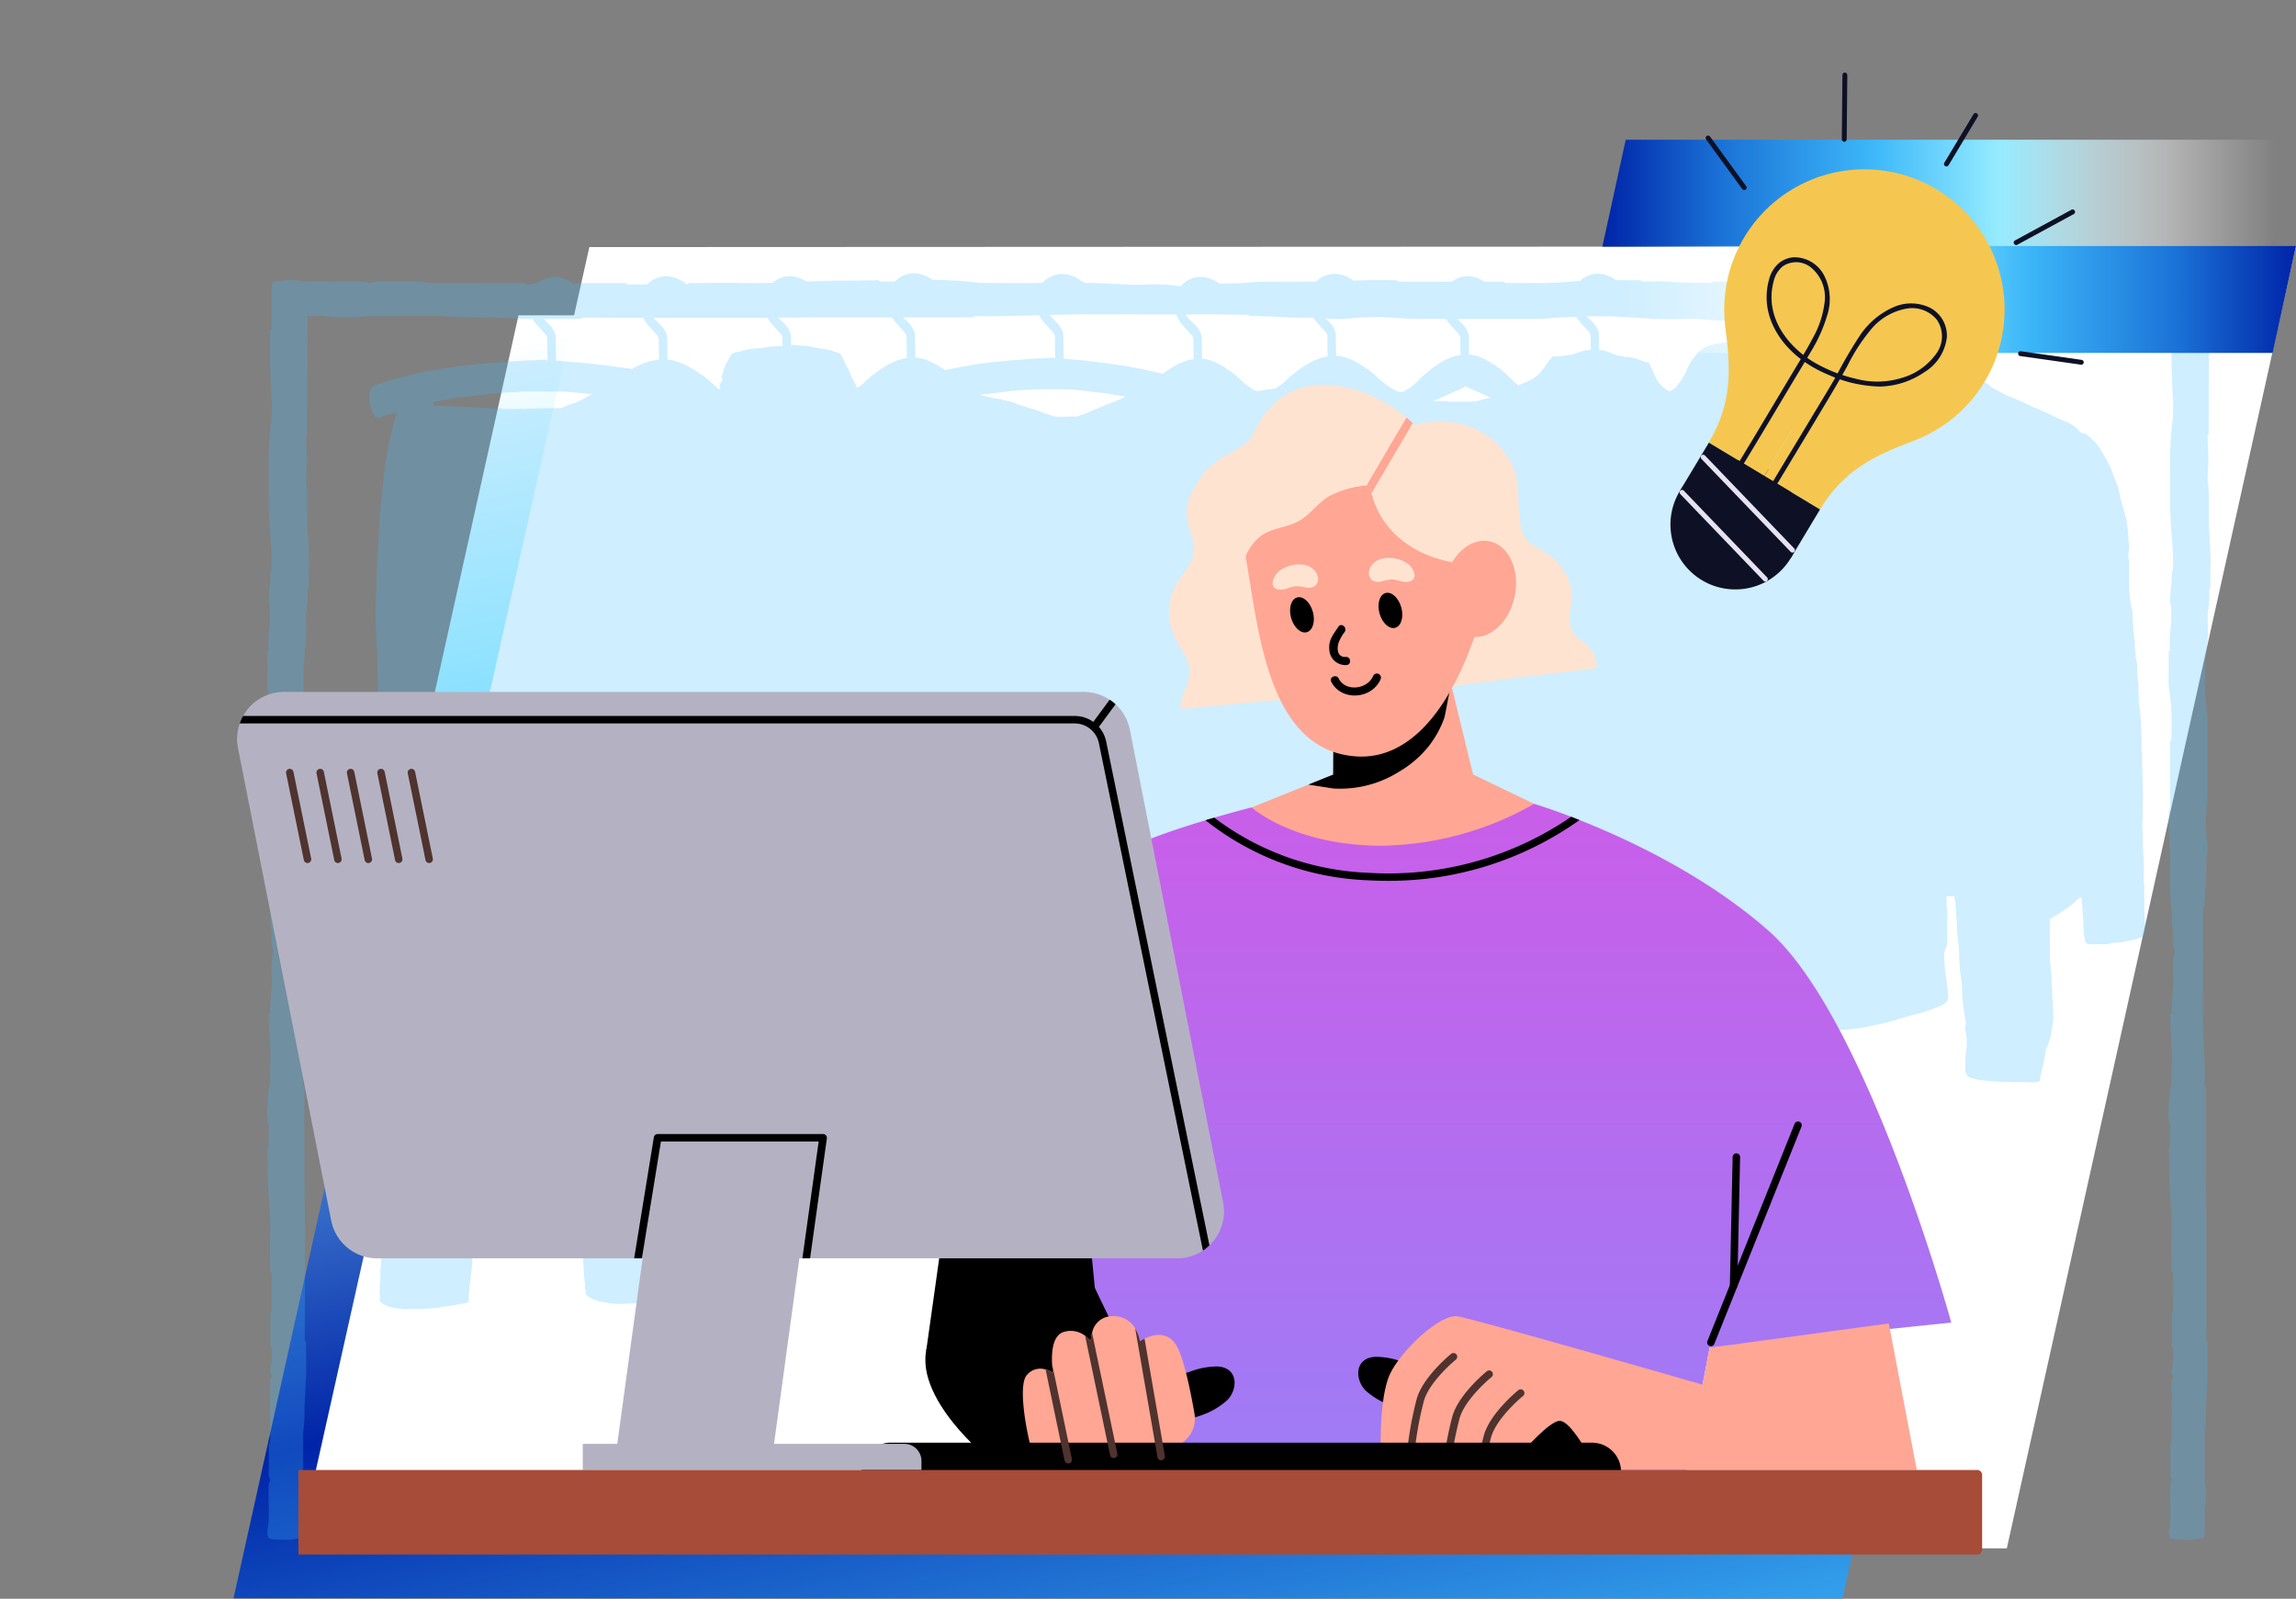 <svg xmlns="http://www.w3.org/2000/svg" xmlns:xlink="http://www.w3.org/1999/xlink" width="365.134" height="254.242" viewBox="0 0 365.134 254.242">
  <rect x="0" y="0" width="365.134" height="254.242" fill="#808080" stroke="none"/>
  <defs>
    <linearGradient id="linear-gradient" x1="0.209" x2="0.584" y2="1.161" gradientUnits="objectBoundingBox">
      <stop offset="0" stop-color="#fff"/>
      <stop offset="0.243" stop-color="#95ebff"/>
      <stop offset="0.644" stop-color="#0024a8"/>
      <stop offset="1" stop-color="#3db8f9"/>
    </linearGradient>
    <clipPath id="clip-path">
      <rect id="Retângulo_124885" data-name="Retângulo 124885" width="309.13" height="201.407" fill="#40bbff"/>
    </clipPath>
    <clipPath id="clip-path-2">
      <rect id="Retângulo_124864" data-name="Retângulo 124864" width="315.215" height="199.57" fill="none"/>
    </clipPath>
    <linearGradient id="linear-gradient-2" x1="0.5" x2="0.5" y2="1" gradientUnits="objectBoundingBox">
      <stop offset="0" stop-color="#c95ee9"/>
      <stop offset="1" stop-color="#9d7df6"/>
    </linearGradient>
    <linearGradient id="linear-gradient-3" x1="0.973" y1="1" x2="0" y2="1" gradientUnits="objectBoundingBox">
      <stop offset="0" stop-color="#fff" stop-opacity="0"/>
      <stop offset="0.159" stop-color="#fff" stop-opacity="0.408"/>
      <stop offset="0.414" stop-color="#95ebff"/>
      <stop offset="0.598" stop-color="#3db8f9"/>
      <stop offset="0.82" stop-color="#1b74d8"/>
      <stop offset="1" stop-color="#0024a8"/>
    </linearGradient>
    <linearGradient id="linear-gradient-4" x1="0.027" y1="0" x2="1" y2="0" xlink:href="#linear-gradient-3"/>
    <clipPath id="clip-path-3">
      <rect id="Retângulo_124925" data-name="Retângulo 124925" width="70.009" height="86.152" fill="none"/>
    </clipPath>
  </defs>
  <g id="_Carrossel-imagem-fixa_2-mob_" data-name="&lt;Carrossel-imagem-fixa_2-mob&gt;" transform="translate(-435.866 -1539.335)">
    <g id="Grupo_232248" data-name="Grupo 232248" transform="translate(473 1578.507)">
      <path id="Caminho_734267" data-name="Caminho 734267" d="M-117.986,0H137.781L92.547,204.1l-255.856-.071Z" transform="translate(163.31 10.97)" fill="url(#linear-gradient)"/>
      <path id="GettyImages-1412762526" d="M-117.069.12,154.341,0l-45.99,207.059-271.66-.159Z" transform="translate(173.659 0)" fill="#fff"/>
      <g id="Grupo_234167" data-name="Grupo 234167" transform="translate(-919.158 -6626.294)">
        <g id="Grupo_233472" data-name="Grupo 233472" transform="translate(924.484 6630.571)" opacity="0.25">
          <g id="Grupo_233471" data-name="Grupo 233471" clip-path="url(#clip-path)">
            <path id="Caminho_770281" data-name="Caminho 770281" d="M308.65,33.166c-.112-1.118.1-2.245.092-3.363-.014-1.322-.109-2.646-.134-3.969h0a.386.386,0,0,0,.178-.378q.007-4.141.014-8.282,0-.542.007-1.084h0c.052-3.17.067-6.341,0-9.511a2.842,2.842,0,0,0,.1-.3,3.686,3.686,0,0,0,.016-2.433c0-.076,0-.152,0-.228-.053-.837-.11-1.29-.336-1.534v0c-.025-.534-.23-.716-1-.856a5.566,5.566,0,0,0-2.433-.01c-.076,0-.151,0-.228,0-1.293.053-1.669.115-1.775.577l-6.044-.01c-.362-.333-.8-.195-1.2-.2-5.245-.054-10.489-.024-15.732.207-1.551.069-3.108.008-4.662.007-2.288-.287-4.594-.278-6.888-.4-.936-.048-1.874-.071-2.812-.082a5.72,5.72,0,0,0-1.434-.653,4.025,4.025,0,0,0-3.68.67c-.663.006-1.326.01-1.988.009l-5.4.012c-1.509.011-3.018.1-4.523.142-1.666.05-3.33.169-5,.239A5.06,5.06,0,0,0,241.733.559a3.931,3.931,0,0,0-3.841.892c-.066.055-.124.115-.182.174a2.446,2.446,0,0,0-.426-.031c-2.289.073-4.563-.35-6.852-.241-.269.013-.552-.045-.772.2h0c-1.961-.078-3.921.039-5.887-.165-1.677-.174-3.379-.055-5.07-.066-.291-.3-.654-.195-.99-.2-1.053-.008-2.105-.007-3.158-.009A5.468,5.468,0,0,0,212.84.261a4.073,4.073,0,0,0-3.981.924l-.038.035c-2.033.177-4.065.344-6.106.344-1.935,0-3.871-.008-5.807-.013-.247-.3-.574-.209-.876-.209h-2.407a5.675,5.675,0,0,0-1.474-.681,4.027,4.027,0,0,0-3.7.683l-6.288,0-.616,0-1.64-.028h0c-.326-.318-.724-.18-1.093-.195-2.01-.08-4.018-.01-6.025.071A5.508,5.508,0,0,0,171,.283a4.121,4.121,0,0,0-4.026.935c-.043.036-.08.076-.12.114-.114,0-.227,0-.341,0-.725-.015-1.451,0-2.176.008-2.884.089-5.768-.14-8.657.183-1.39.155-2.8.059-4.2.142a5.51,5.51,0,0,0-1.79-.9,4.12,4.12,0,0,0-4.026.935,2.812,2.812,0,0,0-.328.331A2.158,2.158,0,0,1,144.683,2a27.544,27.544,0,0,0-5.24-.187c-3.109.09-6.208-.3-9.316-.26a.7.7,0,0,0-.5-.217A5.4,5.4,0,0,0,127.661.292a4.106,4.106,0,0,0-4.012.932,2.919,2.919,0,0,0-.306.3c-3.24.132-6.489.027-9.734.024a1.731,1.731,0,0,1-.413-.025,38.387,38.387,0,0,0-4.527-.363,17.939,17.939,0,0,0-2.81-.075,5.51,5.51,0,0,0-1.778-.9,4.121,4.121,0,0,0-4.026.935,2.877,2.877,0,0,0-.214.2H97.565c-.326-.319-.725-.2-1.092-.192-2.929.071-5.858.023-8.79.129q-.938.034-1.877.073a5.693,5.693,0,0,0-1.458-.67,4.094,4.094,0,0,0-3.94.869c-1.711.046-3.424.066-5.137.026-2.451-.057-4.9,0-7.356.019-.367,0-.767-.121-1.09.2l-.1,0A5.37,5.37,0,0,0,64.674.663a4.121,4.121,0,0,0-4.026.935c-.072.06-.138.123-.2.189l-3.133,0c-.215-.255-.5-.2-.769-.2q-3.6,0-7.19,0a1.151,1.151,0,0,0-.622.082,5.515,5.515,0,0,0-1.782-.9,4.062,4.062,0,0,0-3.832.786c-.66-.017-1.309.293-1.977.235h0c-.283-.318-.648-.2-.982-.205Q33.07,1.56,25.98,1.562c-.486.009-.932-.236-1.426-.231-2.382.025-4.764.032-7.146.007-.49-.005-.944.336-1.424.163a5.778,5.778,0,0,0-1.847-.161c-2.9-.094-5.81.125-8.71-.074-.067-.015-.137-.031-.216-.045A6.443,6.443,0,0,0,3.331,1.11c-.085,0-.171.006-.256.012a3,3,0,0,0-.581.093C.872,1.283.736,1.372.733,2.317Q.72,5.614.715,8.911c-.333.235-.195.518-.2.78C.463,13.108.493,16.525.724,19.941c.069,1.011.008,2.025.007,3.038a40.083,40.083,0,0,0-.4,4.488c-.169,2.149-.051,4.306-.056,6.46l.012,3.518c.011.983.1,1.966.142,2.947.074,1.588.3,3.173.3,4.762,0,.628,0,1.256,0,1.884a3.19,3.19,0,0,0-.2.855C.6,49.385.181,50.866.29,52.358c.013.175-.045.36.2.5h0C.412,54.139.529,55.416.325,56.7A22.232,22.232,0,0,0,.259,60c-.3.19-.195.426-.2.645C.049,61.816.047,62.988.047,64.159a12.836,12.836,0,0,0,.032,1.689A34.671,34.671,0,0,1,.5,70.417C.5,71.679.493,72.94.488,74.2c-.3.161-.209.374-.209.57q0,4.517.006,9.034l0,.4q-.014.534-.028,1.068h0c-.318.213-.18.472-.195.712-.163,2.676.3,5.345.209,8.02-.015.472,0,.945.008,1.418a45.4,45.4,0,0,0,.183,5.64c.2,1.175-.024,2.371.274,3.55h0c0,.739-.005,1.479.013,2.218.011.467.342.926.19,1.4a11.759,11.759,0,0,0-.187,3.414c.09,2.026-.3,4.045-.26,6.071-.3.188-.2.425-.2.643,0,1.167.076,2.333.161,3.5.161,2.2.043,4.412.04,6.619a.743.743,0,0,1-.025.269A16.528,16.528,0,0,0,.1,131.7a14.453,14.453,0,0,0-.034,2.9c0,.2-.078.41.2.577v3.756h0c-.319.212-.2.473-.192.712.071,1.909.023,3.817.129,5.727.15,2.693.395,5.389.3,8.088-.057,1.6,0,3.2.019,4.793,0,.239-.121.5.2.71q.007.332.014.665-.006,2.766-.013,5.533c-.255.141-.2.326-.2.5q0,2.342,0,4.685c0,.175-.056.362.209.5q.008.4.016.809a8.945,8.945,0,0,1-.214,2.523c-.184.511.262,1.006.195,1.519h0c-.318.185-.2.422-.205.639Q.5,180.956.5,185.576c.009.317-.236.607-.231.93.025,1.552.032,3.1.007,4.656-.005.319.336.615.163.928a2.512,2.512,0,0,0-.161,1.2c-.111,2.222.217,4.449-.217,6.667a1.8,1.8,0,0,0,0,.54c.078.692.383.867,1.541.89.38.008.764.025,1.141,0a5.188,5.188,0,0,0,1.872-.14c1.141-.134,1.155-.134,1.154-.747,0-1.281-.021-2.562-.032-3.843a12.279,12.279,0,0,0,.015-4.6q0-3.784-.009-7.567a29.031,29.031,0,0,0,.224-4.469c.1-1.165.1-2.332.184-3.5.153-2.042.054-4.092.05-6.138,0-.219.075-.454-.2-.648.009-1.4.024-2.792.025-4.188q0-7.3,0-14.59c0-2.207-.039-4.413-.059-6.619q0-7.352,0-14.7a.431.431,0,0,0-.192-.444h0q-.012-.4-.023-.8c.008-.247.024-.494.022-.741-.021-2.019-.1-4.038-.192-6.057-.146-3.346-.067-6.695-.074-10.042-.006-2.494,0-4.988,0-7.481h0q.019-1.617.038-3.234h0c.233-.148.186-.335.2-.512.065-1.076.062-2.152.189-3.229A34.108,34.108,0,0,0,5.989,93.4,8.509,8.509,0,0,0,6.16,90.51,18.306,18.306,0,0,1,6.051,85.4a45.774,45.774,0,0,0,.155-4.843h0q0-4.455,0-8.909A9.886,9.886,0,0,0,6.153,70.1a41.292,41.292,0,0,1-.346-4.237,42.7,42.7,0,0,1,.342-6.664c.173-1.7.054-3.419.065-5.129a14.645,14.645,0,0,0,.24-3.769c.229-.147.189-.332.192-.507.008-.6,0-1.2,0-1.8l.019-1.358h0c.011-.292.042-.584.03-.876-.058-1.48-.1-2.96-.211-4.441-.2-2.714.054-5.433-.218-8.149-.112-1.118.1-2.245.092-3.363-.014-1.322-.109-2.646-.134-3.969h0a.385.385,0,0,0,.178-.378l.014-8.282q0-.542.007-1.084h0c.05-3.092.067-6.184.009-9.276L8.964,6.8a28.773,28.773,0,0,0,7.055.015L27.632,6.8a68.166,68.166,0,0,0,6.858.224c1.788.1,3.579.1,5.37.184.8.039,1.594.061,2.392.073a5.786,5.786,0,0,0,.67.917q.667.749,1.344,1.49a1.169,1.169,0,0,1,.323.82c0,.472-.006.944,0,1.416.013.731.037,1.463.051,2.195a.135.135,0,0,1-.02-.035c-.018-.059-.033-.1-.048-.143l-.007-.019a.36.36,0,0,0-.046-.089l0,0h0c-.055-.068-.136-.068-.34-.064-.039,0-.078.008-.117.012a7.553,7.553,0,0,0-1.5.067h0c-.509.01-1.02,0-1.528.033-1.355.084-2.708.2-4.063.274q-.255.014-.51.033l-.316.03c-.805.062-1.609.138-2.413.214a5.339,5.339,0,0,0-1.165.136,9.635,9.635,0,0,0-1.5.165h0a4.228,4.228,0,0,0-.893.1q-1.647.243-3.289.521c-.708.12-1.42.221-2.116.4a2.142,2.142,0,0,0-.231.03c-1.247.289-2.5.568-3.732.9-.942.256-1.883.517-2.8.848l-.08.025q-.3.109-.591.228l-.188.075-.066.029c-.05.021-.1.044-.145.069-.013.006-.027.011-.039.018L16.887,18a.913.913,0,0,0-.227.175.234.234,0,0,1-.07.1c-.086.057-.081.147-.085.234a.285.285,0,0,0-.076.233c-.12.125-.1.3-.113.442a3.985,3.985,0,0,0,.017,1.378c0,.006,0,.005-.006.015a.078.078,0,0,0,.021.067,1.156,1.156,0,0,0,.149.626.335.335,0,0,0,.071.232v0a.307.307,0,0,1,.015.047c0,.009.008.018.01.027a3.812,3.812,0,0,0,.6,1.231.457.457,0,0,0,.645.187c.2-.074.385-.167.583-.233q1.1-.37,2.21-.724c-.021.1-.045.209-.074.312q-.4,1.412-.745,2.839l-.1.3.027.014c-.158.68-.308,1.362-.438,2.048-.274,1.433-.553,2.866-.685,4.323-.109,1.2-.257,2.4-.375,3.6h0c-.025.207-.045.378-.062.523l.015.011c0,.032-.006.063-.009.1a12.508,12.508,0,0,0-.161,2,1.991,1.991,0,0,0-.085.352c-.046.811-.081,1.623-.125,2.434-.058,1.055-.1,2.11-.186,3.163-.159,2.047-.243,4.1-.206,6.148-.033.446-.08.891-.1,1.337-.081,2.442-.048,4.883.115,7.321a2.088,2.088,0,0,0,.088.9h0q.007.231.015.462c0,.041,0,.083.006.124l0,.238q.006,1.613.012,3.225a.594.594,0,0,0,.082.349h0c0,.223-.006.446-.008.669-.007.872.013,1.746-.027,2.616-.037.81-.093,1.619-.072,2.43a4.561,4.561,0,0,0-.086.538c-.086,1.942-.182,3.883-.243,5.826-.041,1.336-.03,2.674-.042,4.011h0a.708.708,0,0,0-.1.523c0,1.259,0,2.517.013,3.776a8.023,8.023,0,0,0,.094,1.7,10.9,10.9,0,0,0,.063,1.669c0,.017,0,.033,0,.05.013.078.029.155.047.233h0c-.008.643.03,1.292-.036,1.929h0a17.417,17.417,0,0,0-.078,2.349q-.127,2.8-.253,5.6h0a.6.6,0,0,0-.093.4c-.023,1.13-.172,2.252-.223,3.378a28.7,28.7,0,0,0-.152,3.443,2.706,2.706,0,0,0-.012.736l0,.365a4.634,4.634,0,0,0-.083,1.276c.1,1.341.069,2.685.116,4.027a.576.576,0,0,0,.084.349c-.038,1.376.141,2.742.176,4.115a.559.559,0,0,0,.063.167c0,.122-.009.244,0,.365q.184,2.4.373,4.793c.136,1.739.248,3.481.422,5.217a8.643,8.643,0,0,0,.205,1.811,10.025,10.025,0,0,0,.118,1.75c.066,1.006.165,2.01.251,3.015a11.29,11.29,0,0,0,.1,2.2h0l.027.973q0,1.276-.005,2.551-.005,4.284-.01,8.568,0,1.16,0,2.32.005,1.281.011,2.563c-.017.573-.032,1.147-.01,1.72,0,.012,0,.024,0,.036,0,.107.01.215.017.323v0c-.005.04-.01.08-.016.12,0,.061,0,.122-.006.182l-.006.182a.918.918,0,0,0-.023.222,18.78,18.78,0,0,0-.088,2.467,7.738,7.738,0,0,0-.111,1.833c0,.041,0,.082-.005.123l0,.121c0,.041,0,.082,0,.123q0,.183-.01.365a.159.159,0,0,0-.01.1c-.014.07-.019.14-.029.21a.278.278,0,0,0-.007.052,12.858,12.858,0,0,0-.04,1.833c0,.054.05.106.078.159h0c-.188.746-.061,1.033.612,1.357a1.1,1.1,0,0,0,.5.2v0l.006,0c.016.012.037.037.049.033h0a1.22,1.22,0,0,0,.68.208l.046.019.05,0a.415.415,0,0,0,.387.095,7.754,7.754,0,0,0,2.7.149,24.848,24.848,0,0,0,3.816-.176,3.574,3.574,0,0,0,1.19-.2,14.554,14.554,0,0,0,2.167-.291c.48-.077.955-.181,1.431-.282.152-.033.348-.036.38-.243a2.428,2.428,0,0,0,.016-.785c0-.01-.017-.019-.034-.027l.084-.012v-.62a.623.623,0,0,0,.078-.29c.019-.324.03-.649.044-.973a3.283,3.283,0,0,0,.159-1.123,28.1,28.1,0,0,0,.311-3.173,4.923,4.923,0,0,0,.1-.536c.127-1.636.257-3.273.366-4.91s.187-3.279.292-4.917c.049-.768.159-1.533.189-2.3.032-.831.205-1.652.158-2.486a20.211,20.211,0,0,0,.251-2.93,6.14,6.14,0,0,0,.163-1.561,23.51,23.51,0,0,0,.2-2.839,3.641,3.641,0,0,0,.121-.964c.11-1.354.248-2.707.318-4.063.053-1.013.213-2.019.173-3.037a8.131,8.131,0,0,0,.138-1.805.462.462,0,0,0,.036-.122,3.758,3.758,0,0,0,.059-1v-.248a19.915,19.915,0,0,0,.193-2.537,29.3,29.3,0,0,0,.18-3.449,9.286,9.286,0,0,0,.125-1.956c.158-1.046.162-2.1.25-3.156.11-1.315.233-2.629.32-3.945a17.92,17.92,0,0,0,.163-2.186c.239-1.453.35-2.92.5-4.383a2.186,2.186,0,0,0,.112-.993,1.671,1.671,0,0,0,.113-.857c.087-.622.177-1.243.26-1.866.184-1.385.376-2.769.54-4.157.105-.884.283-1.76.3-2.653a26.349,26.349,0,0,0,.388-3.505,1.742,1.742,0,0,0,.1-.89L38.808,86a3.587,3.587,0,0,0,.127-1.221,29.345,29.345,0,0,0,.364-3.514c.2-.933.237-1.887.35-2.831.109-.906.207-1.813.285-2.722.029.408.032.818.027,1.228a4.446,4.446,0,0,1-.065.987.573.573,0,0,0,.048.482.846.846,0,0,1,.061.662,7.888,7.888,0,0,0-.2,1.58c.01.193.081.373.08.564,0,.75.129,1.495.08,2.247q0,1.513,0,3.026c0,.459.014.92-.006,1.379-.009.209.1.394.068.6a10.623,10.623,0,0,0-.138,1.667c-.124.114-.073.263-.074.4,0,.982,0,1.964,0,2.945,0,.152-.03.3-.041.453a8,8,0,0,0-.1,1.783,10.86,10.86,0,0,1,.061,1.331c.007.255,0,.51,0,.765.024.32-.064.634-.069.949-.017,1.188-.007,2.376-.007,3.564,0,.09-.006.181.076.245a11.226,11.226,0,0,0,.071,1.178,12.8,12.8,0,0,0,.146,2.241.824.824,0,0,0,.456.645,4.957,4.957,0,0,0,1.45.43,14.682,14.682,0,0,0,3.248.341.285.285,0,0,0,.282.073,5.75,5.75,0,0,1,1.082.046c.018.345.036.69.054,1.035.04.73.083,1.461.142,2.19.141,1.742.279,3.483.442,5.223.165,1.76.331,3.52.546,5.274.207,1.7.351,3.4.421,5.1.083,2.032.212,4.06.424,6.082a5.22,5.22,0,0,0,.184,1.381l.021.21c.021,1.148.2,2.284.311,3.424a3.872,3.872,0,0,0,.16,1.248,25.676,25.676,0,0,0,.271,2.906,9.771,9.771,0,0,0,.121,1.954,8.491,8.491,0,0,0,.1,1.988h0a1.647,1.647,0,0,0,.02.571,11.794,11.794,0,0,0,.052,1.787.844.844,0,0,0,.05.327c-.038,1.463.124,2.919.193,4.377.028.586.057,1.175.1,1.762.113,1.537.248,3.074.312,4.613.03.71.143,1.412.212,2.118l-.048-.015c0,.377,0,.532.094.633.006.144.01.289.009.433,0,.232.174.361.333.483a4.331,4.331,0,0,0,1.453.75,13.228,13.228,0,0,0,5.177.44,5.475,5.475,0,0,0,1.72-.218,7.148,7.148,0,0,0,1.946-.374.557.557,0,0,1,.1-.105l0,0h0l0,.006a.152.152,0,0,1-.1.1,2.228,2.228,0,0,0,.975-.246h0a16.637,16.637,0,0,0,3.415-1.064,2.06,2.06,0,0,0,.734-.414c0-.031-.006-.062-.009-.094h0c0-.01,0-.021,0-.031,0-.034-.009-.068-.015-.1,0-.007,0-.014,0-.021l0,0a.1.1,0,0,1,.018.04.246.246,0,0,1,.006.028.589.589,0,0,1,0,.065,1.077,1.077,0,0,0,0,.113c.159-.093.123-.255.105-.383a3.434,3.434,0,0,1-.025-.517c.011-.216.02-.4.032-.649l-.009,0c0-.094.008-.189.008-.283,0-1.14,0-2.279,0-3.419q0-3.235,0-6.471h0c.1-1.212.107-2.426.11-3.641q.008-3.19.028-6.381c0-.072.006-.143.009-.216a.616.616,0,0,0,.079-.348q.021-2.085.041-4.17a.762.762,0,0,0,.075-.227c-.012-1.645.2-3.282.17-4.928a.876.876,0,0,0,.073-.225q.09-2.079.172-4.158a1.083,1.083,0,0,0,.092-.593c.025-.345.025-.692.056-1.036a29.181,29.181,0,0,0,.2-3.651h0q0-.243.006-.487c.124-1.413.249-2.827.368-4.24.024-.283.013-.569.031-.853,0-.065.01-.129.013-.193a2.832,2.832,0,0,0,.247.2c.18.132.31.324.566.307a.548.548,0,0,0,.262.165,10.579,10.579,0,0,0,2.329.628l1.086.218q-.142,3.073-.276,6.146a5.007,5.007,0,0,0-.022.95,1.268,1.268,0,0,0-.051.219c-.094,1.576-.168,3.154-.123,4.734.057,2,.193,4,.191,6.007a.4.4,0,0,0,.107.332.551.551,0,0,1,.36.1l.351.023a.325.325,0,0,1,.019.065,1.2,1.2,0,0,1,.54.1,2.872,2.872,0,0,1,.819.093l.975.023.005,0h.029a.089.089,0,0,0,.013.068l.033-.015.03.019a20.484,20.484,0,0,0,2.481.043,3.12,3.12,0,0,0,1.067-.044,1.344,1.344,0,0,1,.534-.04,15.679,15.679,0,0,0,1.753-.043l.157-.01c.243-.109.515.038.756-.088l.027-.019.031.013a.312.312,0,0,0,.089-.056.432.432,0,0,0,.386-.034.284.284,0,0,0,.183-.176.258.258,0,0,0,.036-.061.4.4,0,0,0,.145-.313c0-.057.007-.113.011-.17l.017-.272c.048-.788.094-1.577.168-2.363.186-1.958.389-3.914.6-5.87a24.757,24.757,0,0,0,.084-4.532,27.942,27.942,0,0,1-.108-2.856c.011-.421.025-.843.039-1.265.2,0,.4,0,.6,0a3.939,3.939,0,0,0,1.8-.2.848.848,0,0,1,.44-.074c.393.029.769-.111,1.161-.111a.962.962,0,0,0,.519-.114A4.522,4.522,0,0,1,90,115.675a8.275,8.275,0,0,0,2.033-.828c.824-.485,1.594-1.061,2.382-1.608l.06-.042a.236.236,0,0,1,.081-.155,2.885,2.885,0,0,1,.542-.367c.329-.366.664-.821,1.167-.873q.318-.274.624-.561c.737-.49,1.388-1.1,2.123-1.585,1.013-.667,2.054-1.3,3.131-1.863h0q.042,1.016.092,2.031c.062,1.216.12,2.433.233,3.645a33.46,33.46,0,0,1,.147,3.691c0,.158-.006.316,0,.473.031.981.154,1.959.119,2.943a1.9,1.9,0,0,0,.021.284c.085.74.158,1.479.189,2.224s.129,1.481.2,2.222c0,.029.029.055.045.082a15.234,15.234,0,0,0,.2,1.926c.186,1.725.35,3.452.584,5.171a3.594,3.594,0,0,0,.166,1.065.073.073,0,0,1,.034.032l-.034-.032c.046.532.072,1.068.147,1.6a3.465,3.465,0,0,0,.136.973c.163,1.321.164,2.655.292,3.979.18,1.859.206,3.73.475,5.582.15,1.033.14,2.085.328,3.114a3.8,3.8,0,0,0,.111.843.86.86,0,0,1,.042.529l-.015,0-.06.089c.01.016.019.033.029.05a.356.356,0,0,0-.147.175.282.282,0,0,0-.17.206,2.243,2.243,0,0,0-.019,1.231,4.319,4.319,0,0,0,.263,1.539h0a2.714,2.714,0,0,0,.476.949,10.036,10.036,0,0,0,1.811.948,1.156,1.156,0,0,0,.5.161,2.865,2.865,0,0,0,1.049.191c.373.051.744.117,1.118.15a13.733,13.733,0,0,0,2.117.06l.095-.009c.614-.034,1.231-.045,1.841-.107a7.262,7.262,0,0,0,2.071-.432,1.038,1.038,0,0,0,.467-.12h0a1.314,1.314,0,0,0,.681-.17,3.688,3.688,0,0,0,.953-.382.245.245,0,0,0,.2-.09,2.571,2.571,0,0,0,1.141-.775c.181-.142.205-.389.361-.545a.715.715,0,0,0,.186-.607c-.044-.551-.073-1.1-.114-1.654a.608.608,0,0,0-.07-.172c-.014-.2.146-.39.006-.586a9.372,9.372,0,0,1,.11-1.389,12.381,12.381,0,0,0,.242-1.863c.081-.451.131-.908.226-1.355.187-.883.189-1.787.355-2.675.18-.961.256-1.942.377-2.914.074-.6.139-1.193.223-1.788.167-1.177.14-2.368.252-3.549a15.7,15.7,0,0,0,.221-1.929.114.114,0,0,0-.032-.013l0-.006.028.019a.8.8,0,0,0,.074-.461c.017-.364-.006-.731.031-1.093.12-1.2.211-2.4.339-3.594s.15-2.4.307-3.595a.308.308,0,0,0,.074-.2,13.9,13.9,0,0,1-.076,2.585,19.376,19.376,0,0,0-.1,2.4.721.721,0,0,0-.089.41c0,.054,0,.108,0,.162a2.2,2.2,0,0,0-.017.67c-.038.737-.122,1.472-.161,2.207-.184,3.444-.425,6.887-.415,10.338,0,1.231-.207,2.451-.136,3.682.039.673.128.815.754,1.016a3.555,3.555,0,0,0,.628.087v-.009c.122.142.285.12.444.11a10.175,10.175,0,0,1,4.046,1.964,5.184,5.184,0,0,0,.988.555,17.827,17.827,0,0,0,2.262.861c-.008.049-.018.1-.027.146a5.649,5.649,0,0,0-.32,1.365,1.023,1.023,0,0,0,.325,1.21,5.672,5.672,0,0,0,1.624,1.144,4.774,4.774,0,0,0,1.893.864h0a1.088,1.088,0,0,0,.574.182l.031.023.038-.005a.4.4,0,0,0,.3.092v0h0a4.445,4.445,0,0,0,2.481.467.466.466,0,0,0,.286-.009c.485,0,.97.016,1.455,0a2.027,2.027,0,0,0,.832-.08,2.95,2.95,0,0,0,1.05-.09,7.33,7.33,0,0,0,1.9-.48h0a.822.822,0,0,0,.479-.279h0a2.273,2.273,0,0,0,1.042-.956c.154-.209.415-.347.44-.641a4.431,4.431,0,0,0,.039-1.177.237.237,0,0,0-.01-.193c0-.124-.009-.249,0-.373.01-.192-.1-.2-.214-.187a.738.738,0,0,0-.033-.141l-.133.053a.4.4,0,0,1-.08-.161c1.242-.036,2.483-.087,3.724-.116s2.507-.027,3.76-.04a29.85,29.85,0,0,0,4.2-.015,1.049,1.049,0,0,0,.544-.109,13.133,13.133,0,0,0,2.055-.082c1.838-.184,3.648-.533,5.465-.863a14.532,14.532,0,0,0,3.921-1.4,19.707,19.707,0,0,1,5.455-1.954h0a22.314,22.314,0,0,0,3.525-.35,17.646,17.646,0,0,0,2.759-.647,1.055,1.055,0,0,0,.821-1.027c.026-.969.02-1.939.028-2.909h0a1.7,1.7,0,0,0,.1-.837c.009-.806.007-1.612.008-2.418,0-.827.012-1.654.021-2.48.374.053.744.139,1.121.165h0a2.93,2.93,0,0,0,1.071.115l.044.026.05-.011a.589.589,0,0,0,.144.059c1.133.138,2.265.276,3.386.491a8.19,8.19,0,0,0,1.81.41.882.882,0,0,0,.2.043,17.092,17.092,0,0,0,2.6.374h0a.256.256,0,0,0,.217.011l.045.023.048-.017a4.585,4.585,0,0,0,1.948,0l.051.01.044-.028a2.116,2.116,0,0,0,.521-.084c.341-.029.434-.213.456-.526.042-.6.137-1.194.179-1.794.01,0,.019,0,.029,0l-.024-.056a2.685,2.685,0,0,0-.076-1.21c-.021-1.2-.153-2.4-.1-3.6a1.458,1.458,0,0,0,.035-.684,37.175,37.175,0,0,1,.017-4.906,3.081,3.081,0,0,0,0-.852,8.742,8.742,0,0,1-.072-1.753c0-.3,0-.6,0-.9,1.19-.055,2.38-.189,3.57-.187.417,0,.832-.006,1.248-.018l.015.075a3.366,3.366,0,0,1,.1.994,29.68,29.68,0,0,0,.306,4.76,6.714,6.714,0,0,0,.064.7c.079.442.226.557.672.538a12.694,12.694,0,0,1,2.062,0,21.089,21.089,0,0,0,4.3.076,6.975,6.975,0,0,0,1.811-.186,8.955,8.955,0,0,0,2.117-.361,1.346,1.346,0,0,0,.723-.341c.052-.024.105-.047.111-.116.032-.426.082-.852.092-1.279a3.3,3.3,0,0,0-.077-1.326,2.093,2.093,0,0,0-.11-.863c-.018-.638-.119-1.273-.142-1.91,1.786.027,3.569.2,5.357.136a1.03,1.03,0,0,1,.221.013,12.082,12.082,0,0,0,2.71.052c1.233-.051,2.465-.186,3.7-.181,1.589.007,3.173-.174,4.762-.129a1.717,1.717,0,0,0,.221-.012,25.965,25.965,0,0,1,3.143-.2,5.812,5.812,0,0,0,.72-.033c.733-.08,1.461-.182,2.2-.211.551-.022,1.106-.054,1.656-.107a3.223,3.223,0,0,0,.915-.2c.252-.1.348-.243.251-.462.143.01.286.022.429.032a.172.172,0,0,0,.138.009c.235.015.471.029.706.046a.4.4,0,0,0,.34-.076c.027.046.058.092.08.137a.4.4,0,0,0,.174-.293c0-.1,0-.2,0-.295a.544.544,0,0,1,.264-.033,8.747,8.747,0,0,0,2.7-.155.6.6,0,0,1,.249-.01.43.43,0,0,0,.218.4c.012-.026.025-.05.037-.074.11.1.266.049.417.021a12.439,12.439,0,0,1,2.289-.2,44.61,44.61,0,0,0,7.38-.476v.006c.011,0,.019-.008.029-.011q.52-.087,1.038-.2a44.943,44.943,0,0,0,4.578-1.1c.9-.289,1.8-.547,2.713-.788a29.538,29.538,0,0,0,4.341-1.481,1.547,1.547,0,0,0,1.017-1.723c-.045-.607-.117-1.214-.2-1.818a29.275,29.275,0,0,1-.433-4.519,1.865,1.865,0,0,1,.148-.741,3.828,3.828,0,0,0,.352-1.9,31.19,31.19,0,0,1,0-3.187,6.273,6.273,0,0,0-.1-1.7c-.016-.584-.021-1.169-.049-1.752.432.013.863.012,1.294-.015a1.908,1.908,0,0,0,.144.85c.083,1.295.169,2.59.248,3.884.026.431,0,.869.057,1.295a32.349,32.349,0,0,1,.314,3.879,21.249,21.249,0,0,0,.169,2.289,21.311,21.311,0,0,1,.257,2.165,32.3,32.3,0,0,0,.607,5.619.748.748,0,0,1-.02.465,1.754,1.754,0,0,0-.031,1.1,7.519,7.519,0,0,1,.153,2.7,16.524,16.524,0,0,0-.169,3.468,1.219,1.219,0,0,0,.941,1.2,8.114,8.114,0,0,0,1.2.3,42.661,42.661,0,0,0,5.712.341c.728,0,1.456.019,2.184.034a9.425,9.425,0,0,0,1.416-.036.432.432,0,0,0,.416-.41c.218-1.318.651-2.592.793-3.928a4.831,4.831,0,0,1,.469-1.514,12.457,12.457,0,0,0,.673-2.917,8.648,8.648,0,0,0,.165-2.113c-.05-1.061-.124-2.121-.189-3.181.084-.736-.1-1.459-.07-2.2a20.8,20.8,0,0,0-.258-2.9c-.007-2.046,0-4.093-.029-6.139,0-.21,0-.42,0-.631a21.521,21.521,0,0,0,3.116-1.99,11.906,11.906,0,0,0,1.356-1.148c.119-.12.229-.279.436-.214s.2.249.215.424c.015.283.033.565.046.847.03.637.075,1.274.118,1.911l0,0a.442.442,0,0,0,.022.286c.022.336.046.672.061,1.008.018.417.032.837.071,1.255h-.029a.26.26,0,0,0,.06.261,6.092,6.092,0,0,0,.145.815c.112.427.2.466.622.547a8.586,8.586,0,0,0,1.538-.011,7.988,7.988,0,0,0,1.362.028,6.009,6.009,0,0,1,1.174-.248,7.014,7.014,0,0,0,1.984-.256,11.583,11.583,0,0,0,2.32-.625,1.259,1.259,0,0,0,.271-.168l0,0a.288.288,0,0,0,.109-.112l0-.006a.959.959,0,0,0,.168-.585c.026-.969-.073-1.931-.11-2.9a.312.312,0,0,0-.007-.256c0-.116-.01-.232-.01-.348,0-1.093-.007-2.187-.011-3.28a5.2,5.2,0,0,0-.109-1.382c.016-.663.04-1.325.038-1.99-.008-1.781-.208-3.555-.151-5.334a11.42,11.42,0,0,1-.1-1.594,18.129,18.129,0,0,0,.075-2.5c.121-2.891-.113-5.779-.1-8.67a.973.973,0,0,0-.01-.229.6.6,0,0,0-.064-.143.108.108,0,0,0-.032-.059,54.852,54.852,0,0,0-.21-6.3,24.471,24.471,0,0,1-.256-4.17,1.751,1.751,0,0,0-.022-.344,17.721,17.721,0,0,1-.2-2.219,4.487,4.487,0,0,0-.205-1.809.714.714,0,0,1-.027-.284c0-.8-.19-1.6-.124-2.4a.845.845,0,0,0-.107-.442,7.3,7.3,0,0,0-.121-1.266c-.017-.8-.128-1.6-.136-2.4a4.794,4.794,0,0,0-.122-1.076,16.933,16.933,0,0,1-.428-4.088q0-1.553,0-3.107a3.3,3.3,0,0,0-.068-.683,2.913,2.913,0,0,1,.008-1.2,3.882,3.882,0,0,0,.005-1.482,2.662,2.662,0,0,1-.057-.511,19.749,19.749,0,0,0-.27-2.616c-.033-.265.02-.582-.189-.818.026-.2-.1-.377-.121-.57a11.521,11.521,0,0,0-.457-1.5.813.813,0,0,0-.119-.461c0-.127.017-.26-.11-.344v0a10.718,10.718,0,0,0-.92-3.231,17.12,17.12,0,0,0-1.963-4.142h0a5.985,5.985,0,0,0-.62-1.03,11.084,11.084,0,0,0-1.945-1.936.676.676,0,0,0-.478-.149.76.76,0,0,1-.583-.3,5.99,5.99,0,0,0-2.823-1.772.251.251,0,0,0-.233-.111.24.24,0,0,0-.23-.111.711.711,0,0,0-.331-.131,19.784,19.784,0,0,0-2.327-1.114,6.174,6.174,0,0,0-1.484-.607.634.634,0,0,0-.13-.109c-1.064-.477-2.121-.971-3.2-1.416a12.124,12.124,0,0,1-1.711-.8c-.534-.326-1.119-.57-1.647-.914h0a1.471,1.471,0,0,0-.563-.452,3.2,3.2,0,0,0-1.39-.69h0a.765.765,0,0,0-.465-.23,8.5,8.5,0,0,0-1.273-.571,8.767,8.767,0,0,0-.847-.293c-.084-.065-.167-.132-.251-.2a5,5,0,0,0-.848-.587.251.251,0,0,0-.194-.125,1.469,1.469,0,0,0-.557-.344.5.5,0,0,0-.185-.147c-.438-.272-.906-.488-1.367-.718a.676.676,0,0,0-.323-.106.156.156,0,0,0-.146-.067.119.119,0,0,0-.047-.04s-.008-.01-.013-.012a.2.2,0,0,0-.08-.013,1.656,1.656,0,0,0-.245-.108l-.06-.022-.013-.005h-.005l-.224-.073a7.243,7.243,0,0,0-1.635-.255l-.041-2.568a2.427,2.427,0,0,0-.309-1.163,4.327,4.327,0,0,0-.987-1.263q-.354-.33-.691-.679c1.227.022,2.457.127,3.68.119,2.029-.014,4.061-.109,6.092-.134h0a.744.744,0,0,0,.58.178l12.71.014,1.664.007h0c5.669.06,11.338.075,17.005-.035q0,.728,0,1.456c-.332.235-.195.518-.2.78-.054,3.418-.024,6.834.207,10.251.069,1.011.008,2.025.007,3.038a40.081,40.081,0,0,0-.4,4.488c-.169,2.149-.051,4.306-.056,6.46q.006,1.759.012,3.518c.011.983.1,1.966.142,2.947.074,1.588.3,3.173.3,4.762,0,.628,0,1.256,0,1.884a3.19,3.19,0,0,0-.2.855c.073,1.492-.35,2.973-.241,4.465.013.175-.044.36.2.5h0c-.078,1.278.039,2.555-.165,3.835a22.129,22.129,0,0,0-.066,3.3c-.3.19-.2.426-.2.645-.013,1.171-.015,2.343-.015,3.514a12.837,12.837,0,0,0,.032,1.689,34.682,34.682,0,0,1,.422,4.57c0,1.261-.008,2.522-.013,3.784-.3.161-.209.374-.209.57q0,4.517.006,9.034c0,.134,0,.268,0,.4q-.014.534-.028,1.068h0c-.318.213-.18.472-.195.712-.163,2.676.3,5.345.208,8.02-.015.472,0,.945.008,1.418a45.327,45.327,0,0,0,.183,5.64c.2,1.175-.025,2.371.274,3.55h0c0,.739-.005,1.479.013,2.218.011.467.342.926.19,1.4a11.772,11.772,0,0,0-.187,3.414c.09,2.026-.3,4.045-.26,6.071-.3.188-.2.425-.2.643,0,1.167.076,2.333.161,3.5.161,2.2.043,4.412.04,6.619a.744.744,0,0,1-.025.269,16.533,16.533,0,0,0-.363,2.95,14.455,14.455,0,0,0-.034,2.9c0,.2-.078.41.2.577q0,1.877,0,3.756h0c-.319.212-.2.473-.192.712.071,1.909.023,3.817.129,5.727.15,2.693.395,5.389.3,8.088-.057,1.6,0,3.2.019,4.793,0,.239-.121.5.2.71q.007.332.013.665-.006,2.766-.013,5.533c-.255.141-.2.326-.2.5q0,2.342,0,4.685c0,.175-.056.362.209.5.006.27.01.54.016.809a8.946,8.946,0,0,1-.214,2.523c-.184.511.262,1.006.195,1.519h0c-.318.185-.2.422-.2.639q-.015,4.619-.013,9.239c.009.317-.236.607-.231.93.025,1.552.032,3.1.007,4.656-.005.319.336.615.163.928a2.512,2.512,0,0,0-.161,1.2c-.111,2.222.217,4.449-.217,6.667a1.8,1.8,0,0,0,0,.54c.078.692.383.867,1.541.89.38.008.764.025,1.141,0a5.188,5.188,0,0,0,1.872-.14c1.141-.134,1.155-.134,1.154-.747,0-1.281-.021-2.562-.032-3.843a12.272,12.272,0,0,0,.015-4.6q0-3.784-.009-7.567a29.086,29.086,0,0,0,.224-4.469c.1-1.165.1-2.332.184-3.5.153-2.042.054-4.092.05-6.138,0-.219.075-.454-.2-.648.008-1.4.024-2.792.025-4.188q0-7.3,0-14.59c0-2.207-.039-4.413-.059-6.619q0-7.352,0-14.7a.43.43,0,0,0-.192-.444h0q-.012-.4-.023-.8c.008-.247.024-.494.022-.741-.021-2.019-.1-4.038-.192-6.057-.146-3.346-.067-6.695-.074-10.042-.006-2.494,0-4.988,0-7.481h0q.02-1.617.038-3.234h0c.233-.148.186-.335.2-.512.065-1.076.062-2.152.189-3.229a34.006,34.006,0,0,0,.063-3.707,8.519,8.519,0,0,0,.171-2.887,18.291,18.291,0,0,1-.109-5.111,45.789,45.789,0,0,0,.155-4.843h0q0-4.455,0-8.909a9.838,9.838,0,0,0-.052-1.551,41.3,41.3,0,0,1-.346-4.237,42.7,42.7,0,0,1,.342-6.664c.173-1.7.054-3.419.065-5.129a14.646,14.646,0,0,0,.24-3.769c.229-.147.189-.332.192-.507.008-.6,0-1.2,0-1.8q.01-.679.019-1.358h0c.011-.292.042-.584.03-.876-.058-1.48-.1-2.96-.211-4.441-.2-2.714.054-5.433-.218-8.149M181.588,139.67q-.043-.028-.088-.052a.3.3,0,0,1,.086-.06c0,.038,0,.075,0,.113M38.918,79.923h0v0h0c.009,0,.013,0,.012,0a.017.017,0,0,1-.011,0m-19.1,83.43s0,.009,0,.013,0,.026,0,.04,0,.032.006.05,0,.033.008.051l0,.011,0,0a.162.162,0,0,1-.052-.046l-.011-.017a.172.172,0,0,1-.02-.094c.023,0,.046,0,.069-.005M16.6,19.064a.224.224,0,0,0,.044,0c-.007.013-.013.026-.021.04l-.024-.036M188.126,8.106q.667.749,1.344,1.49a1.169,1.169,0,0,1,.324.82c0,.472-.006.944,0,1.416.007.394.017.787.027,1.181-.019.006-.038.01-.057.016a4.145,4.145,0,0,0-1.349.339,1.756,1.756,0,0,0-.572.234l-.006,0-.055.033-.028,0-.015.007a.116.116,0,0,0-.041.018l-.015.007a.132.132,0,0,0-.026.037h0c-.019,0-.037,0-.055.005h-.017l0,0a.152.152,0,0,0-.048.011c-.079.039-.156.081-.234.122l-.04.019-.04.023c-.211.112-.419.229-.622.354l-.1.064c-.211.133-.419.272-.62.424a.22.22,0,0,0-.04.01.145.145,0,0,0-.029.008.115.115,0,0,0-.051.055c-.028.016-.057.03-.083.048a20.82,20.82,0,0,0-2.977,2.611.844.844,0,0,0-.27.251,5.4,5.4,0,0,0-.71.554,11.383,11.383,0,0,1-1.012.605,3.994,3.994,0,0,0-.4,0,2.962,2.962,0,0,1-.4-.026c-.371-.164-.739-.335-1.095-.534l-.016-.019-.02-.012a.4.4,0,0,0-.132-.082l-.008,0-.019-.007a.129.129,0,0,0-.09-.063l-.008-.006-.021,0-.029-.03-.01-.008a2.159,2.159,0,0,0-.356-.262c-.055-.04-.111-.08-.166-.122-.4-.3-.771-.647-1.164-.963a10.938,10.938,0,0,0-1.125-1A6.671,6.671,0,0,0,174.612,15a.226.226,0,0,0-.177-.114,1.332,1.332,0,0,0-.51-.316.453.453,0,0,0-.17-.134c-.4-.249-.829-.447-1.251-.657a.617.617,0,0,0-.295-.1.141.141,0,0,0-.134-.061c0-.005-.009-.006-.012-.011a.124.124,0,0,0-.043-.037.188.188,0,0,0-.073-.011,1.677,1.677,0,0,0-.285-.121l-.006,0h-.006l-.2-.067a6.3,6.3,0,0,0-1.428-.227l-.052-3.208a2.428,2.428,0,0,0-.309-1.163,4.32,4.32,0,0,0-.987-1.263q-.192-.178-.381-.362a17.138,17.138,0,0,0,3.588.076,42.983,42.983,0,0,1,7.845-.109c2.481.194,4.955.132,7.432.155h.346a5.912,5.912,0,0,0,.625.836M65.547,159.15l0,0a.026.026,0,0,1,0-.012.051.051,0,0,1,0-.011.034.034,0,0,1,0-.007h0a.144.144,0,0,1,0,.025s0,.009,0,.008M18.852,157.5s0,0-.006,0l-.008-.006a.063.063,0,0,0,0-.035h0c0-.017,0-.023,0-.023l0,0a.036.036,0,0,1,.008.012.079.079,0,0,1,0,.01.069.069,0,0,1,0,.022.046.046,0,0,1,0,.013M17.707,89.046h0l.029,0c0,.014,0,.029-.005.044v0h0c-.01-.014-.017-.029-.027-.043h0m33.415,55.06.061.009c-.007.019-.009.036-.017.056-.015-.021-.03-.044-.044-.065M20.408,49.165c.008.006.018.006.027.011a.316.316,0,0,0,.086.036c.008,0,.014.008.022.009-.034.017-.069.032-.105.046l-.01,0v0c-.006-.034-.013-.069-.019-.1m119.163-42.6q2.52,0,5.039,0A5.224,5.224,0,0,0,145.659,8.3q.667.749,1.344,1.49a1.169,1.169,0,0,1,.324.82c0,.472-.006.944,0,1.416.009.55.025,1.1.038,1.65l-.062.016a4.093,4.093,0,0,0-1.263.3,1.7,1.7,0,0,0-.522.2l-.019.007-.052.029-.027,0-.014.006a.119.119,0,0,0-.039.015l-.015.006a.11.11,0,0,0-.025.033h0l-.028,0-.035,0h-.005l0,0a.152.152,0,0,0-.047.01c-.075.035-.149.073-.224.109l-.033.014-.034.018c-.2.1-.392.2-.583.311l-.1.061c-.191.113-.379.23-.56.359l-.015.01a.2.2,0,0,0-.032.008.151.151,0,0,0-.033.008.105.105,0,0,0-.047.048c-.026.014-.053.026-.078.042-.256.162-.5.335-.744.516-.091.068-.176.142-.265.212-.974-.245-1.951-.476-2.932-.681a14.246,14.246,0,0,0-1.7-.322,12.362,12.362,0,0,0-1.828-.3.065.065,0,0,0-.057-.006h0c-.041-.02-.082-.057-.124-.058a8.331,8.331,0,0,1-1.091-.159,2.513,2.513,0,0,0-.75-.088.071.071,0,0,0-.06-.007.5.5,0,0,0-.357-.062l-.2-.018a.765.765,0,0,0-.5-.062l-.206-.017a3.761,3.761,0,0,0-.92-.136c-.791-.094-1.581-.215-2.376-.268-.429-.029-.857-.072-1.285-.117l-.027,0c-.334-.035-.667-.071-1-.1-.054,0-.109-.015-.165-.022a.663.663,0,0,0-.184,0v-.017L126.633,10a2.416,2.416,0,0,0-.308-1.159,4.313,4.313,0,0,0-.983-1.258c-.306-.284-.608-.575-.888-.884-.021-.023-.038-.046-.057-.069,5.056-.137,10.117-.062,15.175-.07M32.433,145.005l-.007,0,.019,0c0,.007-.008.009-.012.009m150.453-126.9s.006.009.006.014,0,.008,0,.013a.079.079,0,0,1-.027.037.493.493,0,0,0,.02-.064M53.693,146.947a.487.487,0,0,0-.051-.035l-.023-.013a.231.231,0,0,0-.053-.019l0,0a.792.792,0,0,0,.059-.121l.007-.013c0-.017.007-.034.01-.051,0,.007.006.014.008.021.011.038.026.077.041.115.008.019.014.037.023.056.018.04.039.079.061.119.007.012.012.025.019.037-.028-.028-.053-.051-.077-.071l-.028-.021M21.687,162.759c.016.016.031.033.047.051l-.05,0c-.006,0-.011-.006-.017-.011a.1.1,0,0,1,0-.055l.02.018m4.9-145.07a.05.05,0,0,1-.007.015.032.032,0,0,1-.017.008l-.006,0a.1.1,0,0,1-.041-.012c.023-.009.05-.017.076-.024a.072.072,0,0,1-.005.011m2.57-1.351c-.018.007-.024.006-.032,0h0c.025-.014.033-.009.033,0h0m65.8,1.868a.025.025,0,0,1,.006.013s0,.007,0,.011a.071.071,0,0,1-.027.035.555.555,0,0,0,.02-.059m-36.6,139.851H58.31a.173.173,0,0,1,.015-.025l.053.024h-.025M46.424,16.694h0m-2.2,2.028-.007.009h-.008l.015-.009m6.123-.627.019,0c-.006,0-.01.005-.012,0s-.006,0-.007-.008m-6.161-1.487-.03.01v-.011l.031,0m-14.84,3.367c1.043-.19,2.1-.287,3.144-.459a1.616,1.616,0,0,0,.2,0q1.111-.118,2.222-.241c.662-.073,1.325-.15,1.987-.226a5.155,5.155,0,0,0,1.024-.074.2.2,0,0,1,.021-.008h0c-.008,0-.016,0-.024.009.575-.008,1.15-.039,1.723-.08l.058,0,.17-.009.05,0,.055-.005c.164-.018.328-.03.492-.046l.127-.01h0l.708-.015h4.336l1.647.015.082.021.04,0a10.3,10.3,0,0,0,1.117.065.527.527,0,0,0,.3.06c.494.042.989.085,1.483.135s.966.1,1.449.153a2.524,2.524,0,0,0-.324.107c-.506.216-.936.563-1.429.8a3.458,3.458,0,0,0-.917.453,6.013,6.013,0,0,0-1.442.461,4.767,4.767,0,0,1-.691.311c-.072.024-.142.052-.214.077-1.707,0-3.415.037-5.122.05a1.194,1.194,0,0,0-.287.074h0l-.209,0-.247,0a4.129,4.129,0,0,0-.977.007l-.125.006-1.83-.01-.483-.015a1.33,1.33,0,0,0-.656-.078c-.75-.025-1.5-.028-2.25-.072-1.517-.089-3.031-.24-4.554-.2l-.334-.011h0a1.18,1.18,0,0,0-.285-.077c-.932-.018-1.865-.028-2.8-.04a.144.144,0,0,0-.017-.006l-.026-.144c-.013-.073-.044-.223-.084-.412.963-.2,1.927-.393,2.895-.57m132.586-2.007a.03.03,0,0,1,.006.013s0,.008,0,.011a.074.074,0,0,1-.027.035.427.427,0,0,0,.02-.059m22.855-.783-.021.026-.028.027a.708.708,0,0,0,.049-.054M54.482,147.946l.013,0,.051-.012.028-.007c0,.03,0,.059,0,.089a.168.168,0,0,1-.094-.068M19.787,94.407c-.005,0-.01.01-.017.009h0a.386.386,0,0,0,.007-.043c0-.008,0-.015,0-.023l.018.019,0,0a.045.045,0,0,1,0,.025.027.027,0,0,1-.006.01M96.839,17.35l-.022.025-.031.029A.682.682,0,0,0,96.839,17.35ZM19.728,114.76c0-.017,0-.019.006-.019s0,.012-.006.019m144.1-97.652-.02.023c-.008.009-.017.016-.026.024C163.8,17.14,163.813,17.125,163.828,17.108ZM33.379,108.04c.017,0,.029,0,.045,0l.076,0,.033,0c-.006.007-.013.012-.019.018a.236.236,0,0,1-.048.036.212.212,0,0,1-.038.01.2.2,0,0,1-.054.011,1.256,1.256,0,0,1-.1-.018.37.37,0,0,1-.1-.055l.049,0,.065,0,.084,0M27.4,146.906l-.031-.039c.017-.012.036-.023.055-.035-.01.015-.017.031-.029.046s0,.019,0,.028m.98-97.22.008-.009a.18.18,0,0,1,.1-.039h0a.624.624,0,0,0-.084.06l-.017.015a.445.445,0,0,0-.061.068l0,0a.2.2,0,0,1,.057-.1M42.293,67.926l.009-.017c-.005.052-.01.105-.013.158l0-.008a.182.182,0,0,1-.01-.048.171.171,0,0,1,0-.035.206.206,0,0,1,.017-.051m82.754-49.547-.006.009h-.007l.013-.009m-.034-2.106-.027.01v-.011l.027,0M60.9,139.024a.164.164,0,0,0-.02-.025.136.136,0,0,1,.021.025.146.146,0,0,1,.018.021.151.151,0,0,1,.014.069.158.158,0,0,0-.016-.069.167.167,0,0,0-.017-.021m-7.957-13.77s.005,0,.006,0a.063.063,0,0,1,.021-.008c0,.007,0,.014,0,.021-.018,0-.029,0-.029-.01M21.69,139.3c-.015,0-.027-.01-.042-.014l0,0a.145.145,0,0,1,.091-.038.13.13,0,0,1,.045.054.212.212,0,0,1,.008.02c0,.006,0,.011,0,.017l-.008,0c-.032-.013-.067-.023-.1-.034m7.927-14.1c.006.01.011.019.017.029l-.005,0-.01,0a.117.117,0,0,1-.074-.008c0-.046.008-.085.011-.126.006.01.013.021.019.032s.026.045.041.068m-2.665.369-.031.03c-.008-.017-.015-.034-.023-.052l.055.022M32.79,87.284h-.009l.038-.053.021-.03s0,0,.006.007a.226.226,0,0,0,.073.08.767.767,0,0,0-.129,0M23.161,98.656h0c.01-.015.017-.02.022-.018s0,.005,0,.008a.025.025,0,0,1,0,.014v0a.02.02,0,0,1-.013.018c-.007,0-.015,0-.029-.012h0a.366.366,0,0,1-.021-.044l-.006-.017Zm7.206-4.35,0,0c-.01-.007-.016-.016-.025-.024l.026,0V94.3a.016.016,0,0,1,0,0m-.984,11.323h-.028a.237.237,0,0,1,.022-.023c0,.008,0,.016.006.024m-2.07,10.794V116.4a1.133,1.133,0,0,0,.083-.079h0a.279.279,0,0,1-.083.1M25.12,92.465l.013-.025a.854.854,0,0,1,.012.09h0a.146.146,0,0,1-.056-.006l.008-.015.023-.044m-2.172,8.069c-.005.014-.006.025-.012.04v0c-.006-.014-.011-.027-.016-.041h.029M19.434,88.821a.028.028,0,0,1-.013-.032c0,.011.008.021.013.032m8.123,56.108-.014,0,.014-.025Zm4.9-30.318c-.01,0-.011-.022-.011-.022s.007.015.011.022m104.012-94.94a.325.325,0,0,0-.28.151l-1.518.656c-.292.113-.586.22-.878.334-1.181.4-2.295.961-3.447,1.429-.515.157-1.017.35-1.516.549l-1.255.011c-.663.007-1.328.059-1.987.015-.1-.007-.21-.008-.314-.013a.249.249,0,0,1-.046-.037l-.252-.024a.507.507,0,0,0-.021-.069l-.239-.015c-.013-.024-.025-.049-.036-.074l-.254-.02c-.006-.023-.013-.047-.021-.07h-.173l-.1-.091-.258-.026a.574.574,0,0,0-.015-.067.316.316,0,0,1-.27-.094.858.858,0,0,1-.468-.167.353.353,0,0,1-.272-.094,25.064,25.064,0,0,0-.54-.191,109.584,109.584,0,0,1-.549-.181l-.247-.018-.027-.073a.313.313,0,0,1-.276-.086.379.379,0,0,1-.278-.085.347.347,0,0,1-.271-.1.38.38,0,0,1-.276-.087l-.254-.025a.289.289,0,0,1-.023-.065.334.334,0,0,1-.273-.088l-.327-.05a.238.238,0,0,0-.193-.069c-.008-.024-.015-.048-.021-.072a.355.355,0,0,1-.271-.091l-.24-.024c0-.006,0,0,0-.012a.075.075,0,0,0-.027-.062c-.1-.112-.262,0-.364-.1-.078-.08-.2-.016-.276-.08-.132-.13-.322.008-.455-.1-.113-.1-.272-.009-.391-.088a.052.052,0,0,1-.063-.009c-.073-.083-.2,0-.274-.092a.17.17,0,0,0-.172-.027c.015-.031.007-.052-.044-.052a.045.045,0,0,1-.057-.011.155.155,0,0,0-.2,0v.012l-.07-.005-.086-.009c0-.007,0-.013,0-.019h-.014a.246.246,0,0,0-.026-.054l-.334-.021a.169.169,0,0,0-.188,0l-.092-.075a.761.761,0,0,1-.452-.1.526.526,0,0,1-.368-.087l-.433-.016a.568.568,0,0,0-.109-.076.663.663,0,0,0-.407-.051l-.165-.067-.247-.1c.394-.059.788-.117,1.181-.19a1.27,1.27,0,0,0,.174,0q.985-.118,1.969-.24c.587-.073,1.174-.149,1.761-.224a4.1,4.1,0,0,0,.907-.074c.006,0,.013,0,.019-.008h0c-.007,0-.015,0-.021.009.508-.008,1.016-.038,1.522-.079l.057,0,.15-.009.045,0,.048-.005c.142-.017.283-.029.425-.044.041,0,.082-.006.124-.011l.628-.015H126.3l1.077.011h.005l.377,0c.024.008.048.015.072.021l.036,0a8.01,8.01,0,0,0,.989.064h0c.08.068.175.051.267.06.438.042.877.085,1.314.135.736.084,1.471.182,2.208.257.507.052,1.01.14,1.513.221l1.064.17c.238.044.475.089.713.131l.57.1c-.013.011-.027.019-.04.031m-6.741-3.824,0,.013v0l0,0-.019-.006c.009-.008.018-.008.027-.014m-2.782.54.027-.015.006,0,.01-.006a.227.227,0,0,1-.023.019l-.02,0M111.69,16A.006.006,0,0,1,111.7,16c-.016.007-.022.006-.029,0h0a.038.038,0,0,1,.021-.008l0,0M21.809,97.464l.006.019-.01,0-.019,0,.023-.013M19.479,93.2a.061.061,0,0,1,.016-.007l.013,0a.022.022,0,0,1,.024.018h0c.007.015.01.031.016.046l0,0,0-.005a.083.083,0,0,0-.016-.027v0a.026.026,0,0,0-.021-.006s0,0-.007,0h0l-.007-.007v.008a.032.032,0,0,1-.019,0s0,0,0-.008,0,0,0,0m.381.866c.007,0,.012.01.019.015l-.019,0ZM169.974,18.138a1.112,1.112,0,0,0-.2-.052c-.17-.01-.341-.015-.512-.021a.724.724,0,0,0,.139-.107.372.372,0,0,1,.041-.031.331.331,0,0,1,.053-.038.183.183,0,0,1,.042-.01.213.213,0,0,1,.046-.01.232.232,0,0,1,.048.008.261.261,0,0,1,.042.007.716.716,0,0,1,.1.039c.154.074.308.146.464.216h-.255m-36.766-.608a.017.017,0,0,1,0-.012l0,0a.016.016,0,0,1,0,.009v0M33.01,120.324c.011,0,.014.016.014.019v0l0,0c0-.006-.007-.012-.012-.018m1.83-30.519.048-.02c0,.012,0,.024,0,.036l-.023-.008-.022-.008m8.089,2.863.012-.02.011.021h-.024m8.506,39.021.012,0a.05.05,0,0,1,.027.028l0,0a.091.091,0,0,1,0,.05l-.006.013a.333.333,0,0,1-.023.048l0,0c-.006-.012-.013-.022-.018-.034s-.019-.042-.028-.064-.014-.039-.021-.059h.006a.173.173,0,0,1,.056.006M63.227,114.92a.126.126,0,0,1-.033.007.119.119,0,0,1-.032.006c.008,0,.036-.007.065-.013Zm131.4-95.13c-.175.046-.351.09-.53.124a7.943,7.943,0,0,0-1.535.392c-.056,0-.11.012-.166.017h-.5a.2.2,0,0,0-.2.1l-.391,0h-2.733l-.781,0c-.127-.147-.3-.093-.454-.095-.565-.005-1.129,0-1.694,0h-.183c.141-.062.281-.126.416-.2.091-.03.184-.052.272-.091,1.239-.543,2.467-1.113,3.715-1.633a1.409,1.409,0,0,0,.532-.3.326.326,0,0,1,.055-.044.355.355,0,0,1,.039-.03.187.187,0,0,1,.056-.014.258.258,0,0,1,.033-.008.417.417,0,0,1,.187.059l.049.025h0c.223.114.446.23.676.325.526.218,1.047.448,1.567.681l0,0,.995.444.567.254m-168.907,4.3,0,0-.01-.018-.009-.019a.133.133,0,0,1,.019-.006c0,.015,0,.031,0,.046m125.715-9.086h0l0,.005,0,0h0m-14.984.082h-.016l-.044,0-.025,0,.056-.034.029.044m-1.969-.455-.036-.055-.016-.025h.117a.3.3,0,0,1-.065.079m-28.37.262h0s0,0,0,0l0,0h0m-56.6,1.286-.006.013v0l0,0-.022-.005c.01-.008.02-.008.03-.014m-3.139.542.03-.015.007,0,.011-.005a.271.271,0,0,1-.026.019l-.022.005M36.7,86.454a.2.2,0,0,0,.031-.011c.006.019.013.039.02.059a.671.671,0,0,1-.051-.049m14,42.1-.011-.009a.056.056,0,0,1,.019-.029.144.144,0,0,0-.008.037M173.15,14.639h0l0,.006-.006-.006h0M67.166,16.383s-.006-.009-.008-.013l.01,0,0,.01M65.55,154.708l0,.013,0,.007-.029-.018h0l.032,0v0M194.172,14.531h0l0,.005,0,0h0M53.436,17.87a.017.017,0,0,1-.005-.013h0a.016.016,0,0,1,0,.01v0m114-4.314a1.811,1.811,0,0,0-.568.217l-.006,0-.054.031-.028,0-.015.006a.129.129,0,0,0-.04.016l-.015.006a.117.117,0,0,0-.026.034h0l-.025,0-.042,0H166.6l0,0a.152.152,0,0,0-.049.011c-.078.037-.155.076-.233.113l-.039.017-.038.021q-.313.155-.617.328l-.105.063c-.209.123-.415.252-.614.393a.128.128,0,0,0-.119.068c-.028.014-.056.027-.083.044a20.33,20.33,0,0,0-2.959,2.43.817.817,0,0,0-.268.233,5.285,5.285,0,0,0-.706.515c-.135.086-.273.165-.411.244a2.174,2.174,0,0,0-.606.1.084.084,0,0,0-.1.014,3.938,3.938,0,0,0-1.254.154.6.6,0,0,0-.154.044,1.974,1.974,0,0,0-.812.144c-.228-.107-.453-.221-.674-.344l-.015-.018-.019-.011a.378.378,0,0,0-.123-.076l-.009-.006-.032-.02a.124.124,0,0,0-.071-.046l-.008-.006-.02,0-.006-.006-.021-.021-.006,0a1.974,1.974,0,0,0-.336-.247c-.056-.041-.113-.082-.168-.124-.378-.283-.722-.606-1.089-.9a10.267,10.267,0,0,0-1.061-.947,6.323,6.323,0,0,0-.964-.69.215.215,0,0,0-.167-.107,1.261,1.261,0,0,0-.481-.3.426.426,0,0,0-.16-.127c-.378-.235-.782-.421-1.179-.619a.582.582,0,0,0-.278-.091.133.133,0,0,0-.126-.057s-.008-.006-.011-.01a.113.113,0,0,0-.042-.036.162.162,0,0,0-.069-.011,1.565,1.565,0,0,0-.268-.115l-.006,0h-.005l-.193-.063a5.061,5.061,0,0,0-1.12-.195l-.052-3.2a2.423,2.423,0,0,0-.309-1.163,4.326,4.326,0,0,0-.987-1.263c-.307-.285-.611-.577-.892-.887a2.8,2.8,0,0,1-.379-.532h4.966l4.964.038h0c.227.233.514.185.785.2,1.652.065,3.3.062,4.956.189,1.541.119,3.093.08,4.643.068a5.907,5.907,0,0,0,.57.764c.445.5.891,1,1.344,1.49a1.171,1.171,0,0,1,.323.82c0,.472-.006.944,0,1.416.01.568.026,1.137.039,1.706a4.208,4.208,0,0,0-1.248.3M111.818,7.024a.846.846,0,0,0,.681-.192h0l1.226-.023c.379.008.758.024,1.137.022,2.65-.017,5.3-.082,7.949-.155a5.541,5.541,0,0,0,.836,1.222c.443.5.888.994,1.339,1.485a1.164,1.164,0,0,1,.322.816c0,.471-.005.941,0,1.411.011.673.033,1.345.047,2.018l0,0-.008-.024a.378.378,0,0,0-.04-.087v0h0c-.048-.068-.12-.068-.3-.064-.034,0-.069.008-.1.012a5.922,5.922,0,0,0-1.329.068c-.452.01-.9,0-1.355.032-1.2.083-2.4.2-3.6.273-.151.01-.3.021-.452.033l-.276.029c-.714.062-1.428.138-2.141.214a4.221,4.221,0,0,0-1.032.136,7.57,7.57,0,0,0-1.326.165,3.382,3.382,0,0,0-.792.1q-1.459.242-2.914.519c-.616.117-1.234.217-1.841.391a2.783,2.783,0,0,0-.281-.165.228.228,0,0,0-.176-.114,1.336,1.336,0,0,0-.507-.314.454.454,0,0,0-.169-.134c-.4-.247-.825-.444-1.244-.653a.618.618,0,0,0-.293-.1.141.141,0,0,0-.133-.06c0-.005-.008-.006-.012-.01a.117.117,0,0,0-.044-.037.18.18,0,0,0-.073-.011,1.642,1.642,0,0,0-.283-.121l-.007,0h-.006l-.2-.066a5.8,5.8,0,0,0-1.312-.216l-.054-3.386a2.427,2.427,0,0,0-.309-1.163,4.326,4.326,0,0,0-.987-1.263q-.3-.283-.6-.58h10.66m-44.811,8.45a.057.057,0,0,1,.018.027c-.006-.011-.018-.017-.027-.027h.008m-5.926-.3-.006-.012.015,0-.009.01M19.019,159.031c.016-.015.034-.028.051-.041a.077.077,0,0,1-.05.041h0M32.188,148.19h-.06a.048.048,0,0,1,.013,0,.133.133,0,0,1,.028,0l.019,0h0m91.751-34.171c.086-1.45.288-2.893.258-4.35a1.823,1.823,0,0,1,.037-.472,4.635,4.635,0,0,0,0-1.7,10.178,10.178,0,0,0,.115-2.411c0-.9-.1-1.808-.052-2.706.1-1.729-.021-3.455.019-5.183.042-1.791,0-3.584-.013-5.375a8.394,8.394,0,0,0-.173-2.627,22.241,22.241,0,0,0-.038-2.276,10.4,10.4,0,0,1-.03-1.707q.024-.41.045-.819l.216-.051.1-.025c.086-.021.171-.045.257-.068l.012,0,.153-.04h0s.006,0,.008,0l.144-.04a.23.23,0,0,0,.129-.031l.088-.014c.077-.08.2-.013.277-.08l.033-.022.039.006c.062-.04.143-.03.2-.077l.022-.023.031,0c.074-.028.163-.02.209-.089.059-.038.138-.028.193-.077l.047-.018h0c.073-.025.156-.023.207-.08a.87.87,0,0,1,.153-.042.367.367,0,0,0,.171-.026,1.6,1.6,0,0,0,.069.3c.015.459.008.919.048,1.376.086.979.168,1.958.178,2.942a12.961,12.961,0,0,0,.051,1.425.444.444,0,0,0,.036.189c-.03.144-.056.289-.087.433-.219.993-.473,1.979-.629,2.987-.3,1.964-.681,3.915-.977,5.88-.191,1.267-.258,2.546-.451,3.81-.319,2.088-.4,4.195-.519,6.3-.007.085-.014.17-.021.255a10.507,10.507,0,0,0-.128,2.448h0a17.583,17.583,0,0,0-.368,2.589c-.043.307-.089.613-.134.92.015-.476.029-.951.057-1.426M.985,18c-.01.011-.016.023-.027.035A.142.142,0,0,1,.985,18M89.253,7.024H99.4a5.879,5.879,0,0,0,.658.892c.445.5.891,1,1.344,1.49a1.171,1.171,0,0,1,.323.82c0,.472-.006.944,0,1.416.011.62.029,1.24.043,1.86l-.01,0a4.311,4.311,0,0,0-1.333.314,1.781,1.781,0,0,0-.551.211l-.02.007-.054.031-.028,0-.015.006a.12.12,0,0,0-.042.017L99.7,14.1a.115.115,0,0,0-.026.035h0l-.046,0-.022,0H99.6l0,0a.151.151,0,0,0-.049.011c-.08.037-.158.077-.237.116l-.033.015-.033.017q-.317.157-.624.332l-.1.057c-.208.122-.413.25-.611.39l0,0a.178.178,0,0,0-.033.008.142.142,0,0,0-.036.009.113.113,0,0,0-.05.051c-.027.015-.056.027-.082.044a20.211,20.211,0,0,0-2.943,2.417.816.816,0,0,0-.267.232,4.42,4.42,0,0,0-.575.411,1.148,1.148,0,0,1-.2-.209.2.2,0,0,0-.09-.184.8.8,0,0,0,0-.087c-.009-.043,0-.1-.029-.128a5.964,5.964,0,0,1-.732-1.37,6.587,6.587,0,0,0-.683-1.4,10.974,10.974,0,0,0-.9-1.805.188.188,0,0,0-.092-.18h0c-.066-.167-.206-.188-.359-.184h0l-.035-.015,0,0a1.161,1.161,0,0,0-.318-.136h0a6.2,6.2,0,0,0-1.361-.385,3.564,3.564,0,0,0-1.085-.179c-.188.015-.352-.117-.542-.088l-.174-.008c-.1-.123-.24-.078-.367-.088a6.262,6.262,0,0,0-2.078-.268,8.746,8.746,0,0,0-1.527-.1l-.019-1.22a2.428,2.428,0,0,0-.309-1.163,4.326,4.326,0,0,0-.987-1.263c-.251-.233-.5-.473-.732-.721,2.655-.012,5.309-.033,7.964-.049M57.094,15.418h-.018l-.05,0-.028,0,.063-.034.033.044m-2.222-.457-.006-.008c-.011-.016-.024-.033-.033-.045l-.02-.027h.132a.313.313,0,0,1-.073.08M18.232,58.5l-.027.025-.048.052-.016.017v0a.391.391,0,0,1,.007-.082c0-.008,0-.016,0-.025a.451.451,0,0,1,.045-.115c.028.031.052.064.077.1l0,0c-.011.008-.024.02-.037.031M19,150.529c.01,0,.011.005.013.015L19,150.53h0M266.892,14.62h0a.036.036,0,0,1,0,.007l-.006-.006h0M210,12.266a4.833,4.833,0,0,0-1.5.352,2.047,2.047,0,0,0-.638.244h0l-.061.034-.031,0-.015.006a.142.142,0,0,0-.048.019l-.016.007,0,0c-.5.062-1,.119-1.491.2a3.4,3.4,0,0,1-.709.084,1.967,1.967,0,0,0-.849.131c0-.024.008-.047.012-.071-.162-.11-.289-.078-.346.1-.019.059-.033.121-.047.182a2.191,2.191,0,0,0-.572.629A17.864,17.864,0,0,1,202.332,16a8.047,8.047,0,0,1-2.134,1.339c-.4.162-.808.318-1.2.5-.415-.329-.79-.709-1.192-1.055a11.263,11.263,0,0,0-1.133-1.079,6.761,6.761,0,0,0-1.029-.787.23.23,0,0,0-.178-.123,1.342,1.342,0,0,0-.513-.339.469.469,0,0,0-.171-.145c-.4-.267-.834-.48-1.259-.706a1.171,1.171,0,0,0-.18-.084.332.332,0,0,0-.117-.02.139.139,0,0,0-.134-.065.119.119,0,0,0-.031-.028c-.009-.007-.015-.019-.026-.023a.164.164,0,0,0-.073-.012,1.438,1.438,0,0,0-.226-.107l-.054-.021-.012,0h0c-.069-.025-.138-.048-.207-.072a5.4,5.4,0,0,0-1.292-.231l-.044-2.717a2.427,2.427,0,0,0-.309-1.163,4.333,4.333,0,0,0-.987-1.263q-.276-.256-.543-.524,5.772,0,11.545,0a23.247,23.247,0,0,0,2.381-.052c1.662-.172,3.328-.238,4.995-.295a5.755,5.755,0,0,0,.656.889q.659.741,1.328,1.473a1.158,1.158,0,0,1,.32.811c0,.467-.006.933,0,1.4,0,.22.01.439.015.659a3.1,3.1,0,0,0-.524.113M303.366,18c-.01.011-.017.023-.027.035a.154.154,0,0,1,.027-.035M283.112,2.021a.239.239,0,0,1,.053.027c-.018-.01-.035-.016-.053-.027M34.048,2.1h-.009l0-.006.011.006M1.032,180.326l.006-.008h0v0l-.006,0M79.094,7.083l.489,0a5.724,5.724,0,0,0,.737,1.025c.445.5.891,1,1.344,1.49a1.171,1.171,0,0,1,.323.82c0,.376,0,.753,0,1.129a11.706,11.706,0,0,1-1.649.088.569.569,0,0,0-.18.013,26.369,26.369,0,0,1-2.754.343,7.246,7.246,0,0,0-1.4.269c-.125.011-.264-.036-.362.087-.125.014-.264-.03-.362.092a4.329,4.329,0,0,0-1.241.354c-.122.042-.177.151-.239.256-.151.257-.319.505-.462.767a6.866,6.866,0,0,0-.859,2.151,3.322,3.322,0,0,0-.211.641.233.233,0,0,1,.152.306c-.1.271-.256.511-.363.777l-.082.2a.515.515,0,0,0,.113.212.173.173,0,0,1-.01.168,1.242,1.242,0,0,0-.16.23c-.219-.189-.437-.38-.663-.561a12.726,12.726,0,0,0-1.324-1.182,7.888,7.888,0,0,0-1.2-.862.271.271,0,0,0-.209-.134h0a1.577,1.577,0,0,0-.6-.371.534.534,0,0,0-.2-.158c-.472-.293-.976-.526-1.472-.773a.717.717,0,0,0-.348-.113l-.006,0,0,0h0a.156.156,0,0,0-.152-.072.159.159,0,0,0-.151-.07h0A3.093,3.093,0,0,0,65,13.981a5.983,5.983,0,0,0-1.3-.233l-.054-3.338a2.427,2.427,0,0,0-.309-1.163,4.333,4.333,0,0,0-.987-1.263c-.307-.285-.611-.577-.892-.887l-.009-.011q8.824,0,17.648,0M59.47,15.249l0,.006-.006.006s0-.008,0-.012M181.585,137.688l.014.014v.015c0-.01-.01-.019-.014-.029M238.94,10.266a4.567,4.567,0,0,1-.99.114,6.766,6.766,0,0,0-1.341.145h0a12.708,12.708,0,0,0-2.369.238,5.27,5.27,0,0,0-1.3.2,6.678,6.678,0,0,0-1.812.2c-.344.071-.716-.052-1.032.165a4.713,4.713,0,0,0-2.561,1.332c-.3.338-.553.712-.823,1.073a6.855,6.855,0,0,0-.99,1.854A11.43,11.43,0,0,1,224.25,17.9a2.6,2.6,0,0,1-.593.557c-.188.117-.374.238-.561.357a4.732,4.732,0,0,1-1.778-1.432,9.475,9.475,0,0,1-.791-1.453,6.829,6.829,0,0,0-.655-1.393.211.211,0,0,0-.113-.187c.008-.117,0-.244-.223-.268-.022.051-.054.107-.074.166a.309.309,0,0,0-.15-.046c-.2-.252-.532-.2-.793-.32a6.767,6.767,0,0,0-2.649-.567.469.469,0,0,0-.247-.106,4.081,4.081,0,0,0-1-.122l-.453-.224a.686.686,0,0,0-.33-.108h0a.126.126,0,0,0-.066-.055.164.164,0,0,0-.024,0,.283.283,0,0,0-.059-.009.12.12,0,0,0-.034-.029c-.009-.008-.017-.02-.029-.025a.2.2,0,0,0-.082-.013,1.719,1.719,0,0,0-.257-.114l-.044-.016-.025-.009-.009,0-.225-.073a5.375,5.375,0,0,0-1.129-.21l-.037-2.3a2.4,2.4,0,0,0-.306-1.15,4.284,4.284,0,0,0-.975-1.248q-.333-.309-.65-.636c3.354-.108,6.7.124,10.05.346,2.616.173,5.247.054,7.871.065a34.3,34.3,0,0,0,5.785.24.973.973,0,0,0,.778.192c.921.008,1.841,0,2.763,0l.724.007c.011.012.02.025.031.038q.636.715,1.282,1.421a1.115,1.115,0,0,1,.308.782c0,.069,0,.138,0,.207a4.408,4.408,0,0,0-.543.1m64.474,170.06.006-.008h0v0l-.006,0M44.012,7.295c1.757,0,3.514-.032,5.27-.034.336,0,.7.075.994-.2,2.142.009,4.285.024,6.427.025h3.113a5.606,5.606,0,0,0,.832,1.21q.667.749,1.344,1.49a1.169,1.169,0,0,1,.323.82c0,.472-.006.944,0,1.416.01.565.026,1.131.039,1.7a3.259,3.259,0,0,0-.5.111,5.121,5.121,0,0,0-1.577.371h0a2.266,2.266,0,0,0-.74.294.15.15,0,0,0-.147.077l0,0a.5.5,0,0,0-.146.022c-.415.2-.822.406-1.216.639a9.067,9.067,0,0,0-1.444-.194.082.082,0,0,0-.065-.006.441.441,0,0,0-.141-.058,10.437,10.437,0,0,1-1.231-.16,3.169,3.169,0,0,0-.847-.088.086.086,0,0,0-.068-.007.619.619,0,0,0-.4-.063L53.6,14.64a.96.96,0,0,0-.563-.062l-.232-.017a4.756,4.756,0,0,0-1.038-.137c-.893-.094-1.784-.216-2.682-.269-.484-.029-.966-.072-1.449-.117l-.032,0c-.376-.035-.753-.071-1.129-.1a1.032,1.032,0,0,0-.5.008c0-.017,0-.031,0-.048l-.057-3.579a2.427,2.427,0,0,0-.309-1.163,4.328,4.328,0,0,0-.987-1.263q-.312-.29-.61-.595m-26.6,44.654c0,.041-.006.081-.008.122a.382.382,0,0,1,.008-.122m54.936,71.107v0h0l0,0m120.117,14.877h0a.38.38,0,0,0,0,.059l-.009,0c0-.019.008-.038.012-.057M261.7,9.786a1.17,1.17,0,0,1,.323.82c0,.472-.006.944,0,1.416.006.359.015.718.025,1.077a4.68,4.68,0,0,0-1.41.338,1.981,1.981,0,0,0-.622.237l-.006,0-.043.025-.016.009h0l-.03,0-.017.007a.136.136,0,0,0-.044.018l-.017.007a.124.124,0,0,0-.028.037h0l-.043,0-.03,0h-.006l0,0a.187.187,0,0,0-.054.012c-.086.04-.172.084-.257.125l-.04.018-.04.021q-.345.171-.679.362l-.11.065c-.228.134-.452.274-.668.428l0,0a.187.187,0,0,0-.059.014c-.005,0-.012,0-.017,0a.121.121,0,0,0-.055.056c-.03.016-.061.03-.09.048-.281.178-.551.369-.817.566a14.719,14.719,0,0,0-1.706.588c-.2.077-.394.156-.59.237-.314-.5-.554-1.033-.818-1.557a7.234,7.234,0,0,0-2.45-2.771,6.64,6.64,0,0,0-2.347-.924,5.955,5.955,0,0,0-1.888-.575c-1.213-.046-2.414-.245-3.63-.232a5.528,5.528,0,0,1-1.569-.184.836.836,0,0,0-.627.057q-.231-.013-.462-.022l-.006-.36a2.318,2.318,0,0,0-.295-1.11,3.7,3.7,0,0,0-.647-.911c.252.009.5.016.756.01,2.272-.058,4.543-.1,6.815-.211,4.09-.2,8.19.042,12.285-.207a5.788,5.788,0,0,0,.694.953q.667.749,1.344,1.49" transform="translate(0 0)" fill="#40bbff"/>
            <path id="Caminho_770282" data-name="Caminho 770282" d="M181.711,43.073c-.017.062-.034.123-.054.184a1.314,1.314,0,0,0-.131.6q.092-.391.185-.782" transform="translate(-109.559 -25.997)" fill="#40bbff"/>
            <path id="Caminho_770283" data-name="Caminho 770283" d="M183.951,339.363l.035,0-.138-.035a.168.168,0,0,0,.1.033" transform="translate(-110.965 -204.809)" fill="#40bbff"/>
            <path id="Caminho_770284" data-name="Caminho 770284" d="M181.559,320.08v-.137a.123.123,0,0,0-.029.047.067.067,0,0,0,.029.09" transform="translate(-109.562 -193.107)" fill="#40bbff"/>
            <path id="Caminho_770285" data-name="Caminho 770285" d="M182.116,337.4a1.182,1.182,0,0,0,.038.477c.028.083.063.1.092.072-.093-.087-.12-.212-.127-.434l0-.115" transform="translate(-109.915 -203.646)" fill="#40bbff"/>
            <path id="Caminho_770286" data-name="Caminho 770286" d="M182.01,308.285a.488.488,0,0,0-.018.306l.015-.262,0-.044" transform="translate(-109.834 -186.071)" fill="#40bbff"/>
            <path id="Caminho_770287" data-name="Caminho 770287" d="M212.5,296.609c0,.075,0,.15,0,.225.042-.033.038-.1.039-.151a2.708,2.708,0,0,0-.017-.766c-.009.229-.016.46-.02.692" transform="translate(-128.258 -178.606)" fill="#40bbff"/>
            <path id="Caminho_770288" data-name="Caminho 770288" d="M182.15,304.161a.709.709,0,0,0-.03.582c.012-.191.021-.386.03-.582" transform="translate(-109.889 -183.582)" fill="#40bbff"/>
          </g>
        </g>
        <g id="Grupo_233384" data-name="Grupo 233384" transform="translate(882.024 6638.783)">
          <g id="Grupo_233383" data-name="Grupo 233383" transform="translate(0)" clip-path="url(#clip-path-2)">
            <path id="Caminho_759164" data-name="Caminho 759164" d="M195.943,220.322l2.519-17.907,25.331-2.077V211.17s-7.9,4.9-8.85,4.9-19,4.255-19,4.255" transform="translate(-48.657 -57.116)"/>
            <path id="Caminho_759165" data-name="Caminho 759165" d="M88.353,56.526c1.217,2.459.414,4.154-.5,6.458a3.178,3.178,0,0,0-.233,1.89c10.508-.984,21.016-1.955,31.55-2.576,7.118-.415,14.079-1.359,21.145-2.317,4.477-.595,8.981-.906,13.419-1.669a4.637,4.637,0,0,0-1.5-3.585c-.569-.583-1.513-.971-1.967-1.631-1.281-1.824-.8-3.351-.556-5.241a7.261,7.261,0,0,0-.428-3.442,9.214,9.214,0,0,0-3.118-4.037c-1.941-1.488-3.727-1.5-4.387-4.1-1-3.986.285-7.622-2.07-11.323-3.313-5.189-9.369-6.676-14.946-5.28-.091-.09-.182-.168-.272-.245a10.458,10.458,0,0,0-.984-.88c-5.2-4.361-13.549-7.17-19.152-3.637-4.62,2.912-4.517,6-6.135,7.441-1.837,1.617-5.163,2.8-6.69,4.749-1.41,1.786-2.886,4-2.989,6.341-.117,2.252,1.358,4.3,1.112,6.561-.233,2.085-1.877,3.353-2.808,5.1a9.279,9.279,0,0,0-.66,7.26,33.555,33.555,0,0,0,2.174,4.167" transform="translate(100.176 -3.794)" fill="#ffe3d1"/>
            <path id="Caminho_759166" data-name="Caminho 759166" d="M109.167,102.189l14.59,3.324,10.625-2.98-2.9-11.9-.059-.225-3.384-13.878-.581-2.363-1.721-7.064L112.23,81.924l-2.98,3.253-.024,5.449v.024l-.011,2.208Z" transform="translate(102.789 -19.132)" fill="#ffa694"/>
            <path id="Caminho_759167" data-name="Caminho 759167" d="M93.408,106.4s2.671,13.261,5.449,13.557,23.933.688,26.117.3,12.655-6.624,12.655-6.624l9.106-7.23-14.163-6.814-1.057-.51-1.2-.582-9.07.368-.487.024-9.6.391H111.1l-.784.321-2.778,1.116-.677.273-.487.2Z" transform="translate(101.703 -28.08)" fill="#ffa694"/>
            <path id="Caminho_759168" data-name="Caminho 759168" d="M118.368,95.763l3.93.617a17.653,17.653,0,0,0,10.483-2.659l.463-.285a16.861,16.861,0,0,0,4.191-3.692,16.072,16.072,0,0,0,2.529-4.535c.167-.463.606-3.193.926-4.487a5.4,5.4,0,0,1-1.674-1.258c-4.665,1.959-9.3,3.918-13.9,5.983l-2.98,3.253-.024,5.449v.024l-2.778,1.116-.676.273Z" transform="translate(89.706 -22.655)"/>
            <path id="Caminho_759169" data-name="Caminho 759169" d="M109.8,45.112c-.169-.976-.319-1.9-.453-2.767-.853-5.468,4.953-13.272,8.735-14.074,11.762-2.493,27.669-2.664,30.162,9.1a21.7,21.7,0,0,1,.322,6.975c.239,4.522-1.761,11.83-4.279,17.5C139.35,72.965,133.147,76.671,127.335,76.3c-13.948-.88-15.513-19.51-17.539-31.193" transform="translate(88.4 -7.671)" fill="#ffa694"/>
            <path id="Caminho_759170" data-name="Caminho 759170" d="M106.47,43.414a.548.548,0,0,1-.168-.466c.362-5.228.543-12.009,4.3-16.06A16.623,16.623,0,0,1,125.39,21.4a30.272,30.272,0,0,1,6.819,1.566c.414.142.829.3,1.242.453a53.6,53.6,0,0,1,9.226,4.762c1.929,1.23,3.9,2.3,4.776,4.517,1.152,2.925,1.268,6.626,1.514,9.758a.046.046,0,0,1,.039-.014c.815-.168,1.152,1.075.337,1.255-8.9,1.877-19.191-1.786-21.431-10.883-.1-.414-.194-.841-.258-1.281-.169.013-.35.039-.518.064a15.812,15.812,0,0,0-5.927,1.7c-1.864,1.048-2.99,2.925-4.84,3.96-2.07,1.152-4.5,1.035-6.38,2.652-2.679,2.33-3.119,6.2-3.494,9.5-.1.815-1.4.829-1.294,0a25.676,25.676,0,0,1,1.268-5.992" transform="translate(90.199 -6.068)" fill="#ffe3d1"/>
            <path id="Caminho_759171" data-name="Caminho 759171" d="M103.882,54.539c-.861,4.179.934,8.081,4.01,8.715s6.268-2.241,7.129-6.421-.934-8.082-4.011-8.715-6.268,2.24-7.128,6.421" transform="translate(125.868 -13.694)" fill="#ffa694"/>
            <path id="Caminho_759172" data-name="Caminho 759172" d="M129.137,62.885c.428,1.526,1.549,2.544,2.5,2.277s1.383-1.722.956-3.247-1.549-2.545-2.5-2.277-1.383,1.722-.956,3.247" transform="translate(90.251 -16.991)"/>
            <path id="Caminho_759173" data-name="Caminho 759173" d="M148.809,63.866c.428,1.525,1.549,2.544,2.5,2.277s1.383-1.722.956-3.247-1.549-2.545-2.5-2.277-1.383,1.721-.956,3.247" transform="translate(56.515 -17.27)"/>
            <path id="Caminho_759174" data-name="Caminho 759174" d="M142.057,67.037c.466-.689,1.453.149.99.834a6.644,6.644,0,0,0-.869,1.489c-.438.945-.385,2.584,1.045,2.486.831-.058.959,1.23.127,1.288a2.562,2.562,0,0,1-2.737-2.353c-.164-1.558.52-2.376,1.444-3.743" transform="translate(70.794 -19.039)"/>
            <path id="Caminho_759175" data-name="Caminho 759175" d="M134.983,78.361c1.1,2.163,4.56,1.731,5.469-.39a.648.648,0,0,1,1.2.493c-1.372,3.2-6.253,3.561-7.855.409-.378-.744.812-1.252,1.188-.513" transform="translate(77.911 -22.12)"/>
            <path id="Caminho_759176" data-name="Caminho 759176" d="M126.76,52.92a2.932,2.932,0,0,1,1.267-.885,4.629,4.629,0,0,1,2.521-.084,4.684,4.684,0,0,1,1.946.85c.839.664,1.724,2.381.166,2.8a2.855,2.855,0,0,1-1.423-.084,5.41,5.41,0,0,0-1.413-.258,8.5,8.5,0,0,0-1.565.317,1.848,1.848,0,0,1-1.531-.222,1.523,1.523,0,0,1-.415-1.559,2.283,2.283,0,0,1,.449-.871" transform="translate(91.441 -14.773)" fill="#ffe3d1"/>
            <path id="Caminho_759177" data-name="Caminho 759177" d="M154.851,55.043a1.522,1.522,0,0,1-.311,1.584,1.851,1.851,0,0,1-1.513.324,8.414,8.414,0,0,0-1.582-.213,5.446,5.446,0,0,0-1.393.351,2.85,2.85,0,0,1-1.415.178c-1.583-.31-.813-2.083-.019-2.8a4.671,4.671,0,0,1,1.885-.977,4.623,4.623,0,0,1,2.52-.084,2.922,2.922,0,0,1,1.323.8,2.3,2.3,0,0,1,.505.839" transform="translate(54.671 -15.186)" fill="#ffe3d1"/>
            <path id="Caminho_759178" data-name="Caminho 759178" d="M126.668,31.413c.168-.026.35-.051.518-.064.065.44.155.866.259,1.281,1.85-3.132,3.688-6.264,5.539-9.4.336-.57.673-1.152,1.009-1.721a10.664,10.664,0,0,0-.984-.88c-.428.712-.841,1.436-1.268,2.148-1.7,2.873-3.378,5.759-5.073,8.632" transform="translate(90.667 -5.882)" fill="#ffa694"/>
            <path id="Caminho_759179" data-name="Caminho 759179" d="M6.859,163.662l21.215,10.376,4.013,41.55h90.366l4.309-22.556,38.428-4s-13.344-48.52-29.085-62.326c-10.008-8.8-22.378-14.555-30.035-17.582-.463-.189-.9-.356-1.318-.522-3.621-1.378-5.9-2.054-5.9-2.054a50.3,50.3,0,0,1-24.645,6.66c-13.77-.154-20.276-6.09-20.276-6.09s-2.541.629-5.948,1.626c-.451.131-.914.261-1.389.415-5.651,1.686-12.893,4.179-15.4,6.423-4.309,3.846-24.337,48.08-24.337,48.08" transform="translate(145.122 -30.377)" fill="url(#linear-gradient-2)"/>
            <path id="Caminho_759180" data-name="Caminho 759180" d="M223.092,220.533,220,214.1s-15.606-2.424-24.214,5.493,5.788,20.281,5.788,20.281,15.647.477,16.875.412,4.642-19.755,4.642-19.755" transform="translate(-45.884 -60.941)"/>
            <path id="Caminho_759181" data-name="Caminho 759181" d="M166.368,233.957c.055-.377,3.113-1.277,3.548-1.424a12.134,12.134,0,0,1,4.383-.844c3.384.172,3.3,3.65,1.545,5.383a11.721,11.721,0,0,1-3.986,2.341c-6.668,2.6-5.493-5.44-5.49-5.456" transform="translate(19.299 -66.052)"/>
            <path id="Caminho_759182" data-name="Caminho 759182" d="M134.4,231.812c-.055-.378-3.113-1.277-3.548-1.424a12.134,12.134,0,0,0-4.383-.844c-3.384.172-3.3,3.65-1.545,5.382a11.735,11.735,0,0,0,3.986,2.342c6.668,2.6,5.493-5.441,5.49-5.457" transform="translate(92.272 -65.441)"/>
            <path id="Caminho_759183" data-name="Caminho 759183" d="M176.981,242.891a38.34,38.34,0,0,1,4.559-.439c.38-.024.784-.06,1.2-.084,1.828-.13,3.953-.261,6.114-.392l1.2-.071c2.149-.131,4.309-.262,6.233-.368.415-.024.807-.048,1.2-.072l.625-.035a4.629,4.629,0,0,0,4.3-5.419c-.654-3.761-1.651-8.557-2.762-10.632-1.437-2.683-3.941-1.9-5.176-1.294a5.689,5.689,0,0,0-.725.415,5.716,5.716,0,0,0-.759-2.042,3.9,3.9,0,0,0-3.407-1.947,3.274,3.274,0,0,0-3.455,2.624v.011a5.483,5.483,0,0,0-.213,1.353,4.245,4.245,0,0,0-.891-.866,3.739,3.739,0,0,0-3.4-.617c-1.793.534-1.947,3.264-1.864,5.009v.024a14.056,14.056,0,0,0,.154,1.483,3.821,3.821,0,0,0-1.175-.546,2.779,2.779,0,0,0-2.992.891c-1.829,2.054.866,13.356,1.235,13.011" transform="translate(-12.452 -62.868)" fill="#ffa694"/>
            <path id="Caminho_759184" data-name="Caminho 759184" d="M26.782,220.533c-2.82-.445-9.052,5.515-10.759,9.151s-1.484,11.649-1.484,11.649H34.721l15.8,3.635H99.793l-4.452-23.3-28.492,3.858L65.728,231.4S29.6,220.978,26.782,220.533" transform="translate(205.035 -62.867)" fill="#ffa694"/>
            <path id="Caminho_759185" data-name="Caminho 759185" d="M117.355,244.733a.593.593,0,0,0,.589-.531,54.847,54.847,0,0,1,1.463-7.908c.927-3.15,5.031-6.5,5.072-6.532a.593.593,0,0,0-.746-.923c-.181.146-4.435,3.619-5.464,7.12a55.222,55.222,0,0,0-1.5,8.118.593.593,0,0,0,.528.653.478.478,0,0,0,.064,0" transform="translate(107.043 -65.204)" fill="#4f332e"/>
            <path id="Caminho_759186" data-name="Caminho 759186" d="M109.42,248.608a.594.594,0,0,0,.589-.531,54.864,54.864,0,0,1,1.463-7.908c.926-3.144,5.031-6.5,5.072-6.532a.593.593,0,0,0-.746-.923c-.181.146-4.435,3.62-5.464,7.12a55.223,55.223,0,0,0-1.5,8.118.593.593,0,0,0,.528.653.612.612,0,0,0,.064,0" transform="translate(120.651 -66.309)" fill="#4f332e"/>
            <path id="Caminho_759187" data-name="Caminho 759187" d="M102.408,252.812a.594.594,0,0,0,.589-.531,54.757,54.757,0,0,1,1.463-7.908c.926-3.144,5.031-6.5,5.072-6.532a.593.593,0,1,0-.746-.923c-.181.146-4.435,3.62-5.464,7.12a54.929,54.929,0,0,0-1.5,8.118.593.593,0,0,0,.528.653.631.631,0,0,0,.064,0" transform="translate(132.676 -67.508)" fill="#4f332e"/>
            <path id="Caminho_759188" data-name="Caminho 759188" d="M80.314,255.724H201.107v-2.446a4.627,4.627,0,0,0-4.628-4.628H84.942a4.628,4.628,0,0,0-4.628,4.628Z" transform="translate(56.692 -70.89)"/>
            <path id="Caminho_759189" data-name="Caminho 759189" d="M235.942,253.065h53.863v-1.436a2.719,2.719,0,0,0-2.719-2.719H235.942Z" transform="translate(-143.265 -70.964)" fill="#b4b2c2"/>
            <path id="Caminho_759190" data-name="Caminho 759190" d="M168.781,90.547l14.828,75.171a7.451,7.451,0,0,0,7.313,6.007h127.2a7.434,7.434,0,0,0,4.108-1.222,6.976,6.976,0,0,0,1.033-.843,7.4,7.4,0,0,0,2.184-6.827l-14.827-75.17a7.386,7.386,0,0,0-2.28-4.048,6.01,6.01,0,0,0-.937-.724,7.426,7.426,0,0,0-4.1-1.235H176.094a7.421,7.421,0,0,0-6.493,3.823,5.314,5.314,0,0,0-.534,1.187,7.364,7.364,0,0,0-.285,3.882" transform="translate(-130.938 -23.28)" fill="#b4b2c2"/>
            <path id="Caminho_759191" data-name="Caminho 759191" d="M259.533,231.882h24.93l6.879-50.333h-24.93Z" transform="translate(-161.667 -51.759)" fill="#b4b2c2"/>
            <path id="Caminho_759192" data-name="Caminho 759192" d="M256.969,199.761H258.2l3.028-18.579h25.084l-2.588,18.579h1.222l2.672-19.089a.612.612,0,0,0-.605-.677H260.708a.613.613,0,0,0-.605.5Z" transform="translate(-156.119 -51.317)"/>
            <path id="Caminho_759193" data-name="Caminho 759193" d="M171.9,88.189h132.8a3.923,3.923,0,0,1,3.823,3.122l16.549,80.715a6.934,6.934,0,0,0,1.032-.843l-16.418-80.11A5.106,5.106,0,0,0,304.691,87H172.43a5.382,5.382,0,0,0-.535,1.187" transform="translate(-133.767 -24.804)"/>
            <path id="Caminho_759194" data-name="Caminho 759194" d="M375.1,113.736a.615.615,0,0,0,.119-.012.594.594,0,0,0,.464-.7l-2.82-13.8a.594.594,0,0,0-1.164.237l2.82,13.8a.594.594,0,0,0,.581.475" transform="translate(-326.199 -28.153)" fill="#4f332e"/>
            <path id="Caminho_759195" data-name="Caminho 759195" d="M368.334,113.736a.615.615,0,0,0,.119-.012.594.594,0,0,0,.464-.7l-2.82-13.8a.594.594,0,0,0-1.164.237l2.82,13.8a.594.594,0,0,0,.581.475" transform="translate(-314.597 -28.153)" fill="#4f332e"/>
            <path id="Caminho_759196" data-name="Caminho 759196" d="M361.567,113.736a.615.615,0,0,0,.119-.012.594.594,0,0,0,.464-.7l-2.82-13.8a.594.594,0,0,0-1.164.237l2.82,13.8a.594.594,0,0,0,.58.475" transform="translate(-302.991 -28.153)" fill="#4f332e"/>
            <path id="Caminho_759197" data-name="Caminho 759197" d="M354.8,113.736a.615.615,0,0,0,.119-.012.594.594,0,0,0,.464-.7l-2.82-13.8a.594.594,0,0,0-1.164.237l2.82,13.8a.594.594,0,0,0,.581.475" transform="translate(-291.39 -28.153)" fill="#4f332e"/>
            <path id="Caminho_759198" data-name="Caminho 759198" d="M348.036,113.736a.615.615,0,0,0,.119-.012.594.594,0,0,0,.464-.7l-2.82-13.8a.594.594,0,0,0-1.164.237l2.82,13.8a.594.594,0,0,0,.581.475" transform="translate(-279.787 -28.153)" fill="#4f332e"/>
            <path id="Caminho_759199" data-name="Caminho 759199" d="M193.009,88.072a.51.51,0,0,0,.309.107.606.606,0,0,0,.522-.237l2.826-3.834a6.016,6.016,0,0,0-.938-.724l-2.85,3.858a.6.6,0,0,0,.131.831" transform="translate(-19.259 -23.772)"/>
            <path id="Caminho_759200" data-name="Caminho 759200" d="M0,268.169H266.863a.813.813,0,0,0,.9-.69V255.412a.814.814,0,0,0-.9-.69H0Z" transform="translate(47.456 -72.621)" fill="#a64c38"/>
            <path id="Caminho_759201" data-name="Caminho 759201" d="M88.15,248.44s4.056-4.65,5.639-4.65,4.155,4.65,4.155,4.65Z" transform="translate(154.253 -69.504)"/>
            <path id="Caminho_759202" data-name="Caminho 759202" d="M202.457,232l2.8,13.462.213,1.009a.6.6,0,0,0,.583.463.5.5,0,0,0,.13-.011.579.579,0,0,0,.45-.7l-.177-.843-2.98-14.317a14.09,14.09,0,0,0,.154,1.484,3.808,3.808,0,0,0-1.176-.546" transform="translate(-36.171 -65.875)" fill="#4f332e"/>
            <path id="Caminho_759203" data-name="Caminho 759203" d="M192.349,224.687l3.835,18.341.13.629a.587.587,0,0,0,.582.463.433.433,0,0,0,.119-.012.6.6,0,0,0,.463-.7l-.1-.451-3.93-18.758a5.483,5.483,0,0,0-.213,1.353,4.245,4.245,0,0,0-.891-.866" transform="translate(-19.782 -63.919)" fill="#4f332e"/>
            <path id="Caminho_759204" data-name="Caminho 759204" d="M181.792,223.237l3.3,19.078.237,1.4a.606.606,0,0,0,.581.5c.036,0,.071-.012.107-.012a.61.61,0,0,0,.487-.688l-.214-1.27-3.015-17.38a5.644,5.644,0,0,0-.724.415,5.726,5.726,0,0,0-.76-2.042" transform="translate(-1.26 -63.645)" fill="#4f332e"/>
            <path id="Caminho_759205" data-name="Caminho 759205" d="M40.725,212.941a.592.592,0,0,0,.55-.372l13.85-34.526a.593.593,0,1,0-1.1-.442L40.174,212.127a.593.593,0,0,0,.55.814" transform="translate(231.358 -50.527)"/>
            <path id="Caminho_759206" data-name="Caminho 759206" d="M54.425,205.945a.593.593,0,0,0,.593-.58l.442-20.473a.593.593,0,0,0-.581-.606.607.607,0,0,0-.607.581l-.441,20.473a.593.593,0,0,0,.58.606Z" transform="translate(221.27 -52.54)"/>
            <path id="Caminho_759207" data-name="Caminho 759207" d="M89.556,109.979a44.319,44.319,0,0,0,25.631,9.533c1.1.059,2.185.094,3.241.094a52.21,52.21,0,0,0,30.6-9.663c-.463-.19-.9-.356-1.318-.522a51.376,51.376,0,0,1-32.457,8.9,43.3,43.3,0,0,1-24.313-8.761c-.451.13-.914.261-1.389.415" transform="translate(102.159 -31.196)"/>
          </g>
        </g>
      </g>
    </g>
    <g id="Grupo_232268" data-name="Grupo 232268" transform="translate(690.689 1561.552)">
      <path id="Caminho_734262" data-name="Caminho 734262" d="M3.716-.459H110.311l-4.04,17.008H0Z" transform="translate(0 0.459)" fill="url(#linear-gradient-3)"/>
      <path id="Caminho_734263" data-name="Caminho 734263" d="M106.595,16.549H0L4.04-.459H110.311Z" transform="translate(0 17.361)" fill="url(#linear-gradient-4)"/>
    </g>
    <g id="Grupo_234168" data-name="Grupo 234168" transform="translate(675.871 1539.335)">
      <g id="Grupo_233995" data-name="Grupo 233995" transform="translate(60.01 109.904) rotate(-149)">
        <g id="Grupo_233994" data-name="Grupo 233994" clip-path="url(#clip-path-3)">
          <path id="Caminho_770518" data-name="Caminho 770518" d="M20.619,10.309A10.309,10.309,0,1,0,10.309,20.619,10.309,10.309,0,0,0,20.619,10.309" transform="translate(23.945 0)" fill="#0e1126"/>
          <path id="Caminho_770519" data-name="Caminho 770519" d="M44.586,22.293A22.293,22.293,0,1,0,22.293,44.586,22.293,22.293,0,0,0,44.586,22.293" transform="translate(11.976 27.912)" fill="#f5c750"/>
          <path id="Caminho_770520" data-name="Caminho 770520" d="M0,16.693C3.662,11.991,6.864,7.433,6.864,0H17.187V16.693Z" transform="translate(17.081 19.313)" fill="#f5c750"/>
          <path id="Caminho_770521" data-name="Caminho 770521" d="M17.187,16.693c-3.662-4.7-6.864-9.26-6.864-16.693H0V16.693Z" transform="translate(34.269 19.313)" fill="#f5c750"/>
          <rect id="Retângulo_124924" data-name="Retângulo 124924" width="20.619" height="9.004" transform="translate(23.945 10.309)" fill="#0e1126"/>
          <path id="Caminho_770522" data-name="Caminho 770522" d="M18.817.376c-.053,4.486-.036,8.973-.025,13.459q.008,3.405.017,6.811c0,1.915-.038,3.835.08,5.748a15.25,15.25,0,0,0,1.4,6.091,6.1,6.1,0,0,0,4.575,3.448,3.765,3.765,0,0,0,4-2.146A4.334,4.334,0,0,0,28.875,31,9.579,9.579,0,0,0,27.6,28.241c-2.311-3.438-6.623-4.919-10.614-4.97a23.576,23.576,0,0,0-7.278,1.171,13.252,13.252,0,0,0-6.262,3.942A10.138,10.138,0,0,0,.765,34.773a4.657,4.657,0,0,0,2.69,4.344A5.076,5.076,0,0,0,8.4,38.266,9.473,9.473,0,0,0,11.651,32.5a28.956,28.956,0,0,0,.256-6.82c-.092-2.174-.111-4.344-.116-6.52-.01-4.857,0-9.715.011-14.572q0-1.508,0-3.016a.39.39,0,0,1,.779,0c0,4.954-.018,9.908-.017,14.862,0,2.307-.029,4.619.03,6.925a70.784,70.784,0,0,1,.09,7.19,12.5,12.5,0,0,1-2.219,6.678,6.88,6.88,0,0,1-5.279,2.988A5.013,5.013,0,0,1,.7,37.594a7.48,7.48,0,0,1,.2-6.649A12.939,12.939,0,0,1,5.77,25.357a21.035,21.035,0,0,1,7.924-2.605c4.331-.667,9.074-.014,12.544,2.848a10.4,10.4,0,0,1,3.412,5.275,5.077,5.077,0,0,1,0,3.018,4.141,4.141,0,0,1-1.61,2.069,5.35,5.35,0,0,1-5.509.007,8.343,8.343,0,0,1-3.721-5.137,24.415,24.415,0,0,1-.77-6.543c-.025-2.068-.009-4.136-.015-6.2-.013-4.912-.034-9.824-.01-14.736q.007-1.487.024-2.975a.39.39,0,0,1,.779,0" transform="translate(20.075 15.616)" fill="#0e1126"/>
          <path id="Caminho_770523" data-name="Caminho 770523" d="M.582.045l8.985,3.8a.392.392,0,0,1,.14.533.4.4,0,0,1-.533.14L.189.717A.392.392,0,0,1,.049.185.4.4,0,0,1,.582.045" transform="translate(60.254 56.597)" fill="#0e1126"/>
          <path id="Caminho_770524" data-name="Caminho 770524" d="M.729.188l5.2,8.841a.39.39,0,0,1-.672.393L.057.58A.39.39,0,0,1,.729.188" transform="translate(50.552 71.353)" fill="#0e1126"/>
          <path id="Caminho_770525" data-name="Caminho 770525" d="M5.93.58.729,9.421a.39.39,0,0,1-.672-.393L5.258.187A.39.39,0,0,1,5.93.58" transform="translate(13.481 71.353)" fill="#0e1126"/>
          <path id="Caminho_770526" data-name="Caminho 770526" d="M9.567.717.583,4.515a.4.4,0,0,1-.533-.14.392.392,0,0,1,.14-.533L9.174.044a.4.4,0,0,1,.533.14.392.392,0,0,1-.14.533" transform="translate(0 56.598)" fill="#0e1126"/>
          <path id="Caminho_770527" data-name="Caminho 770527" d="M0,9.414V.376a.39.39,0,0,1,.779,0V9.414a.39.39,0,0,1-.779,0" transform="translate(34.616 76.362)" fill="#0e1126"/>
          <path id="Caminho_770528" data-name="Caminho 770528" d="M.483.015,14.853,3.909l4.124,1.117a.39.39,0,0,1-.207.751L4.4,1.883.275.766A.39.39,0,0,1,.483.015" transform="translate(25.296 4.947)" fill="#e5e3f2"/>
          <path id="Caminho_770529" data-name="Caminho 770529" d="M.483.015,15.935,4.2,20.3,5.384a.39.39,0,0,1-.207.751L4.637,1.948.275.766A.39.39,0,0,1,.483.015" transform="translate(23.976 11.116)" fill="#e5e3f2"/>
        </g>
      </g>
    </g>
  </g>
</svg>
